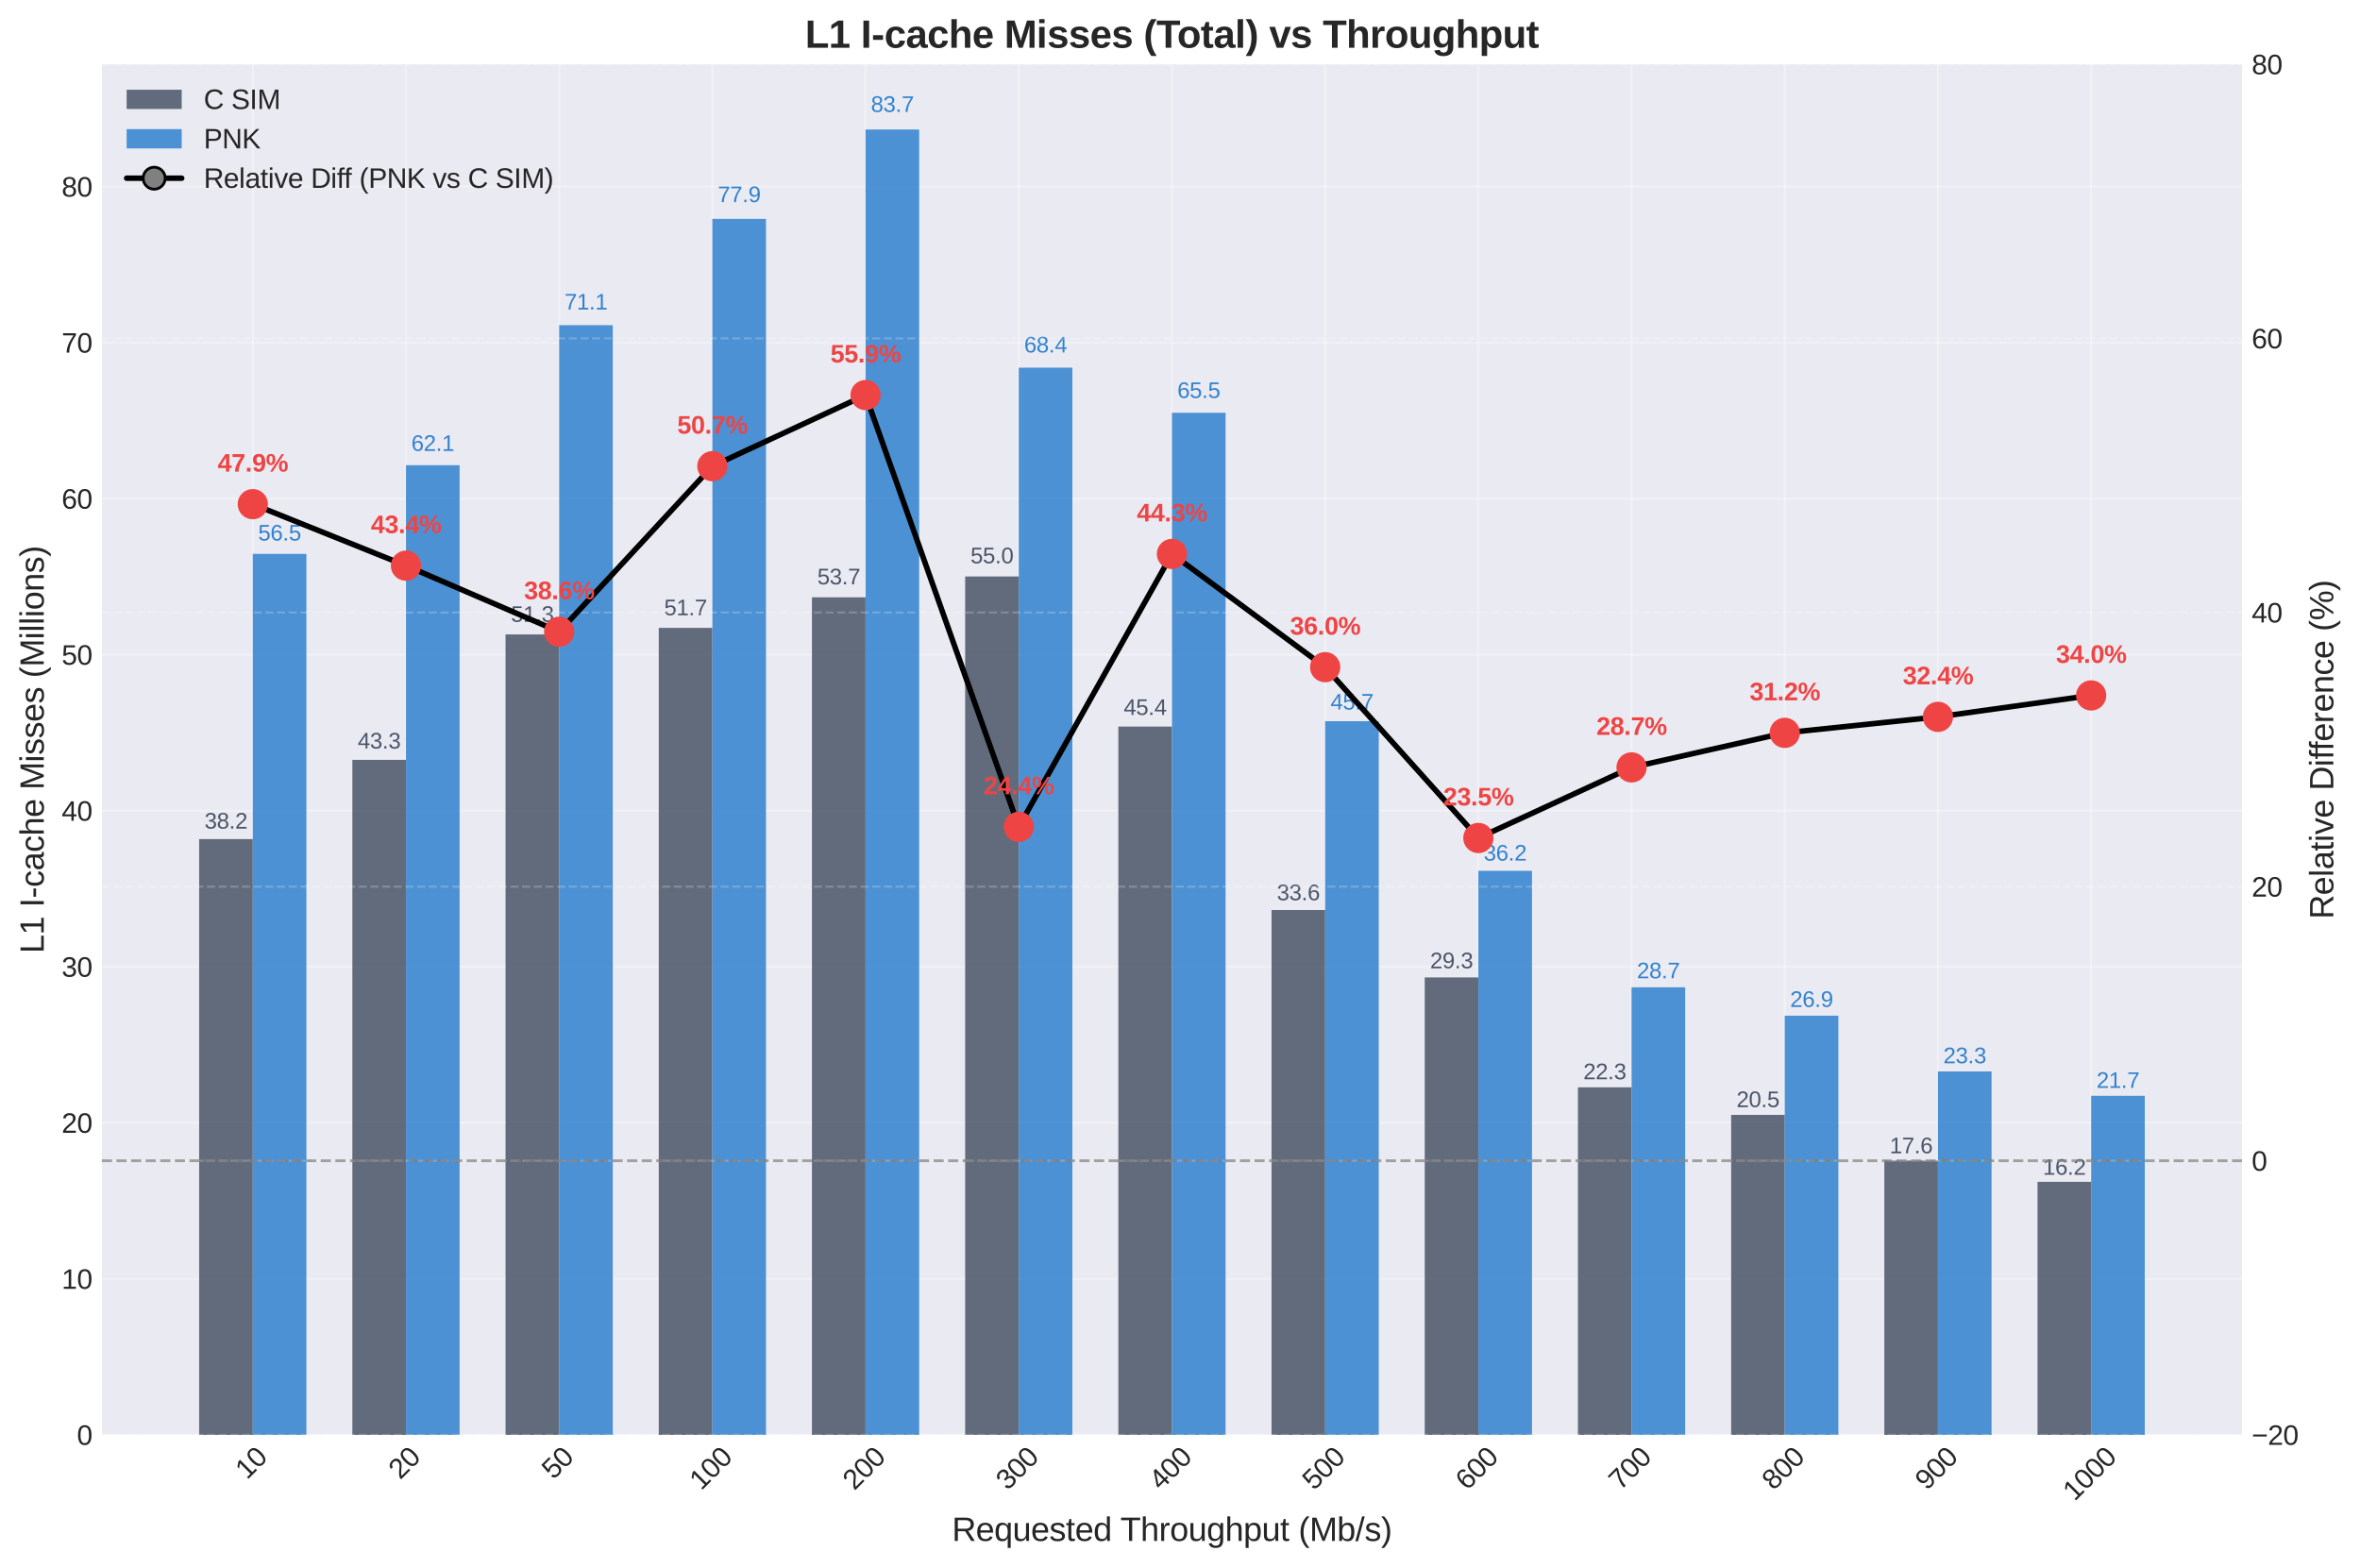 <?xml version="1.0" encoding="utf-8" standalone="no"?>
<!DOCTYPE svg PUBLIC "-//W3C//DTD SVG 1.1//EN"
  "http://www.w3.org/Graphics/SVG/1.1/DTD/svg11.dtd">
<svg xmlns:xlink="http://www.w3.org/1999/xlink" width="857.307pt" height="569.446pt" viewBox="0 0 857.307 569.446" xmlns="http://www.w3.org/2000/svg" version="1.1">
 <defs>
  <style type="text/css">*{stroke-linejoin: round; stroke-linecap: butt}</style>
 </defs>
 <g id="figure_1">
  <g id="patch_1">
   <path d="M 0 569.446 
L 857.307 569.446 
L 857.307 0 
L 0 0 
z
" style="fill: #ffffff"/>
  </g>
  <g id="axes_1">
   <g id="patch_2">
    <path d="M 37.008 521.239 
L 814.458 521.239 
L 814.458 23.346 
L 37.008 23.346 
z
" style="fill: #eaeaf2"/>
   </g>
   <g id="matplotlib.axis_1">
    <g id="xtick_1">
     <g id="line2d_1">
      <path d="M 91.825 521.239 
L 91.825 23.346 
" clip-path="url(#p787af690ad)" style="fill: none; stroke: #ffffff; stroke-opacity: 0.3; stroke-width: 0.8; stroke-linecap: round"/>
     </g>
     <g id="line2d_2"/>
     <g id="text_1">
      <!-- 10 -->
      <g style="fill: #262626" transform="translate(89.721 537.728) rotate(-45) scale(0.1 -0.1)">
       <defs>
        <path id="LiberationSans-31" d="M 488 0 
L 488 478 
L 1609 478 
L 1609 3866 
L 616 3156 
L 616 3688 
L 1656 4403 
L 2175 4403 
L 2175 478 
L 3247 478 
L 3247 0 
L 488 0 
z
" transform="scale(0.016)"/>
        <path id="LiberationSans-30" d="M 3309 2203 
Q 3309 1100 2920 518 
Q 2531 -63 1772 -63 
Q 1013 -63 631 515 
Q 250 1094 250 2203 
Q 250 3338 620 3903 
Q 991 4469 1791 4469 
Q 2569 4469 2939 3897 
Q 3309 3325 3309 2203 
z
M 2738 2203 
Q 2738 3156 2517 3584 
Q 2297 4013 1791 4013 
Q 1272 4013 1045 3591 
Q 819 3169 819 2203 
Q 819 1266 1048 831 
Q 1278 397 1778 397 
Q 2275 397 2506 840 
Q 2738 1284 2738 2203 
z
" transform="scale(0.016)"/>
       </defs>
       <use xlink:href="#LiberationSans-31"/>
       <use xlink:href="#LiberationSans-30" transform="translate(55.615 0)"/>
      </g>
     </g>
    </g>
    <g id="xtick_2">
     <g id="line2d_3">
      <path d="M 147.476 521.239 
L 147.476 23.346 
" clip-path="url(#p787af690ad)" style="fill: none; stroke: #ffffff; stroke-opacity: 0.3; stroke-width: 0.8; stroke-linecap: round"/>
     </g>
     <g id="line2d_4"/>
     <g id="text_2">
      <!-- 20 -->
      <g style="fill: #262626" transform="translate(145.373 537.728) rotate(-45) scale(0.1 -0.1)">
       <defs>
        <path id="LiberationSans-32" d="M 322 0 
L 322 397 
Q 481 763 711 1042 
Q 941 1322 1194 1548 
Q 1447 1775 1695 1969 
Q 1944 2163 2144 2356 
Q 2344 2550 2467 2762 
Q 2591 2975 2591 3244 
Q 2591 3606 2378 3806 
Q 2166 4006 1788 4006 
Q 1428 4006 1195 3811 
Q 963 3616 922 3263 
L 347 3316 
Q 409 3844 795 4156 
Q 1181 4469 1788 4469 
Q 2453 4469 2811 4155 
Q 3169 3841 3169 3263 
Q 3169 3006 3051 2753 
Q 2934 2500 2703 2247 
Q 2472 1994 1819 1463 
Q 1459 1169 1246 933 
Q 1034 697 941 478 
L 3238 478 
L 3238 0 
L 322 0 
z
" transform="scale(0.016)"/>
       </defs>
       <use xlink:href="#LiberationSans-32"/>
       <use xlink:href="#LiberationSans-30" transform="translate(55.615 0)"/>
      </g>
     </g>
    </g>
    <g id="xtick_3">
     <g id="line2d_5">
      <path d="M 203.128 521.239 
L 203.128 23.346 
" clip-path="url(#p787af690ad)" style="fill: none; stroke: #ffffff; stroke-opacity: 0.3; stroke-width: 0.8; stroke-linecap: round"/>
     </g>
     <g id="line2d_6"/>
     <g id="text_3">
      <!-- 50 -->
      <g style="fill: #262626" transform="translate(201.024 537.728) rotate(-45) scale(0.1 -0.1)">
       <defs>
        <path id="LiberationSans-35" d="M 3291 1434 
Q 3291 738 2877 337 
Q 2463 -63 1728 -63 
Q 1113 -63 734 206 
Q 356 475 256 984 
L 825 1050 
Q 1003 397 1741 397 
Q 2194 397 2450 670 
Q 2706 944 2706 1422 
Q 2706 1838 2448 2094 
Q 2191 2350 1753 2350 
Q 1525 2350 1328 2278 
Q 1131 2206 934 2034 
L 384 2034 
L 531 4403 
L 3034 4403 
L 3034 3925 
L 1044 3925 
L 959 2528 
Q 1325 2809 1869 2809 
Q 2519 2809 2905 2428 
Q 3291 2047 3291 1434 
z
" transform="scale(0.016)"/>
       </defs>
       <use xlink:href="#LiberationSans-35"/>
       <use xlink:href="#LiberationSans-30" transform="translate(55.615 0)"/>
      </g>
     </g>
    </g>
    <g id="xtick_4">
     <g id="line2d_7">
      <path d="M 258.779 521.239 
L 258.779 23.346 
" clip-path="url(#p787af690ad)" style="fill: none; stroke: #ffffff; stroke-opacity: 0.3; stroke-width: 0.8; stroke-linecap: round"/>
     </g>
     <g id="line2d_8"/>
     <g id="text_4">
      <!-- 100 -->
      <g style="fill: #262626" transform="translate(254.709 541.66) rotate(-45) scale(0.1 -0.1)">
       <use xlink:href="#LiberationSans-31"/>
       <use xlink:href="#LiberationSans-30" transform="translate(55.615 0)"/>
       <use xlink:href="#LiberationSans-30" transform="translate(111.23 0)"/>
      </g>
     </g>
    </g>
    <g id="xtick_5">
     <g id="line2d_9">
      <path d="M 314.43 521.239 
L 314.43 23.346 
" clip-path="url(#p787af690ad)" style="fill: none; stroke: #ffffff; stroke-opacity: 0.3; stroke-width: 0.8; stroke-linecap: round"/>
     </g>
     <g id="line2d_10"/>
     <g id="text_5">
      <!-- 200 -->
      <g style="fill: #262626" transform="translate(310.361 541.66) rotate(-45) scale(0.1 -0.1)">
       <use xlink:href="#LiberationSans-32"/>
       <use xlink:href="#LiberationSans-30" transform="translate(55.615 0)"/>
       <use xlink:href="#LiberationSans-30" transform="translate(111.23 0)"/>
      </g>
     </g>
    </g>
    <g id="xtick_6">
     <g id="line2d_11">
      <path d="M 370.082 521.239 
L 370.082 23.346 
" clip-path="url(#p787af690ad)" style="fill: none; stroke: #ffffff; stroke-opacity: 0.3; stroke-width: 0.8; stroke-linecap: round"/>
     </g>
     <g id="line2d_12"/>
     <g id="text_6">
      <!-- 300 -->
      <g style="fill: #262626" transform="translate(366.012 541.66) rotate(-45) scale(0.1 -0.1)">
       <defs>
        <path id="LiberationSans-33" d="M 3278 1216 
Q 3278 606 2890 271 
Q 2503 -63 1784 -63 
Q 1116 -63 717 239 
Q 319 541 244 1131 
L 825 1184 
Q 938 403 1784 403 
Q 2209 403 2451 612 
Q 2694 822 2694 1234 
Q 2694 1594 2417 1795 
Q 2141 1997 1619 1997 
L 1300 1997 
L 1300 2484 
L 1606 2484 
Q 2069 2484 2323 2686 
Q 2578 2888 2578 3244 
Q 2578 3597 2370 3801 
Q 2163 4006 1753 4006 
Q 1381 4006 1151 3815 
Q 922 3625 884 3278 
L 319 3322 
Q 381 3863 767 4166 
Q 1153 4469 1759 4469 
Q 2422 4469 2789 4161 
Q 3156 3853 3156 3303 
Q 3156 2881 2920 2617 
Q 2684 2353 2234 2259 
L 2234 2247 
Q 2728 2194 3003 1916 
Q 3278 1638 3278 1216 
z
" transform="scale(0.016)"/>
       </defs>
       <use xlink:href="#LiberationSans-33"/>
       <use xlink:href="#LiberationSans-30" transform="translate(55.615 0)"/>
       <use xlink:href="#LiberationSans-30" transform="translate(111.23 0)"/>
      </g>
     </g>
    </g>
    <g id="xtick_7">
     <g id="line2d_13">
      <path d="M 425.733 521.239 
L 425.733 23.346 
" clip-path="url(#p787af690ad)" style="fill: none; stroke: #ffffff; stroke-opacity: 0.3; stroke-width: 0.8; stroke-linecap: round"/>
     </g>
     <g id="line2d_14"/>
     <g id="text_7">
      <!-- 400 -->
      <g style="fill: #262626" transform="translate(421.663 541.66) rotate(-45) scale(0.1 -0.1)">
       <defs>
        <path id="LiberationSans-34" d="M 2753 997 
L 2753 0 
L 2222 0 
L 2222 997 
L 147 997 
L 147 1434 
L 2163 4403 
L 2753 4403 
L 2753 1441 
L 3372 1441 
L 3372 997 
L 2753 997 
z
M 2222 3769 
Q 2216 3750 2134 3603 
Q 2053 3456 2013 3397 
L 884 1734 
L 716 1503 
L 666 1441 
L 2222 1441 
L 2222 3769 
z
" transform="scale(0.016)"/>
       </defs>
       <use xlink:href="#LiberationSans-34"/>
       <use xlink:href="#LiberationSans-30" transform="translate(55.615 0)"/>
       <use xlink:href="#LiberationSans-30" transform="translate(111.23 0)"/>
      </g>
     </g>
    </g>
    <g id="xtick_8">
     <g id="line2d_15">
      <path d="M 481.385 521.239 
L 481.385 23.346 
" clip-path="url(#p787af690ad)" style="fill: none; stroke: #ffffff; stroke-opacity: 0.3; stroke-width: 0.8; stroke-linecap: round"/>
     </g>
     <g id="line2d_16"/>
     <g id="text_8">
      <!-- 500 -->
      <g style="fill: #262626" transform="translate(477.315 541.66) rotate(-45) scale(0.1 -0.1)">
       <use xlink:href="#LiberationSans-35"/>
       <use xlink:href="#LiberationSans-30" transform="translate(55.615 0)"/>
       <use xlink:href="#LiberationSans-30" transform="translate(111.23 0)"/>
      </g>
     </g>
    </g>
    <g id="xtick_9">
     <g id="line2d_17">
      <path d="M 537.036 521.239 
L 537.036 23.346 
" clip-path="url(#p787af690ad)" style="fill: none; stroke: #ffffff; stroke-opacity: 0.3; stroke-width: 0.8; stroke-linecap: round"/>
     </g>
     <g id="line2d_18"/>
     <g id="text_9">
      <!-- 600 -->
      <g style="fill: #262626" transform="translate(532.966 541.66) rotate(-45) scale(0.1 -0.1)">
       <defs>
        <path id="LiberationSans-36" d="M 3278 1441 
Q 3278 744 2900 340 
Q 2522 -63 1856 -63 
Q 1113 -63 719 490 
Q 325 1044 325 2100 
Q 325 3244 734 3856 
Q 1144 4469 1900 4469 
Q 2897 4469 3156 3572 
L 2619 3475 
Q 2453 4013 1894 4013 
Q 1413 4013 1148 3564 
Q 884 3116 884 2266 
Q 1038 2550 1316 2698 
Q 1594 2847 1953 2847 
Q 2563 2847 2920 2465 
Q 3278 2084 3278 1441 
z
M 2706 1416 
Q 2706 1894 2472 2153 
Q 2238 2413 1819 2413 
Q 1425 2413 1183 2183 
Q 941 1953 941 1550 
Q 941 1041 1192 716 
Q 1444 391 1838 391 
Q 2244 391 2475 664 
Q 2706 938 2706 1416 
z
" transform="scale(0.016)"/>
       </defs>
       <use xlink:href="#LiberationSans-36"/>
       <use xlink:href="#LiberationSans-30" transform="translate(55.615 0)"/>
       <use xlink:href="#LiberationSans-30" transform="translate(111.23 0)"/>
      </g>
     </g>
    </g>
    <g id="xtick_10">
     <g id="line2d_19">
      <path d="M 592.687 521.239 
L 592.687 23.346 
" clip-path="url(#p787af690ad)" style="fill: none; stroke: #ffffff; stroke-opacity: 0.3; stroke-width: 0.8; stroke-linecap: round"/>
     </g>
     <g id="line2d_20"/>
     <g id="text_10">
      <!-- 700 -->
      <g style="fill: #262626" transform="translate(588.618 541.66) rotate(-45) scale(0.1 -0.1)">
       <defs>
        <path id="LiberationSans-37" d="M 3238 3947 
Q 2563 2916 2284 2331 
Q 2006 1747 1867 1178 
Q 1728 609 1728 0 
L 1141 0 
Q 1141 844 1498 1776 
Q 1856 2709 2694 3925 
L 328 3925 
L 328 4403 
L 3238 4403 
L 3238 3947 
z
" transform="scale(0.016)"/>
       </defs>
       <use xlink:href="#LiberationSans-37"/>
       <use xlink:href="#LiberationSans-30" transform="translate(55.615 0)"/>
       <use xlink:href="#LiberationSans-30" transform="translate(111.23 0)"/>
      </g>
     </g>
    </g>
    <g id="xtick_11">
     <g id="line2d_21">
      <path d="M 648.339 521.239 
L 648.339 23.346 
" clip-path="url(#p787af690ad)" style="fill: none; stroke: #ffffff; stroke-opacity: 0.3; stroke-width: 0.8; stroke-linecap: round"/>
     </g>
     <g id="line2d_22"/>
     <g id="text_11">
      <!-- 800 -->
      <g style="fill: #262626" transform="translate(644.269 541.66) rotate(-45) scale(0.1 -0.1)">
       <defs>
        <path id="LiberationSans-38" d="M 3281 1228 
Q 3281 619 2893 278 
Q 2506 -63 1781 -63 
Q 1075 -63 676 271 
Q 278 606 278 1222 
Q 278 1653 525 1947 
Q 772 2241 1156 2303 
L 1156 2316 
Q 797 2400 589 2681 
Q 381 2963 381 3341 
Q 381 3844 757 4156 
Q 1134 4469 1769 4469 
Q 2419 4469 2795 4162 
Q 3172 3856 3172 3334 
Q 3172 2956 2962 2675 
Q 2753 2394 2391 2322 
L 2391 2309 
Q 2813 2241 3047 1952 
Q 3281 1663 3281 1228 
z
M 2588 3303 
Q 2588 4050 1769 4050 
Q 1372 4050 1164 3862 
Q 956 3675 956 3303 
Q 956 2925 1170 2726 
Q 1384 2528 1775 2528 
Q 2172 2528 2380 2711 
Q 2588 2894 2588 3303 
z
M 2697 1281 
Q 2697 1691 2453 1898 
Q 2209 2106 1769 2106 
Q 1341 2106 1100 1882 
Q 859 1659 859 1269 
Q 859 359 1788 359 
Q 2247 359 2472 579 
Q 2697 800 2697 1281 
z
" transform="scale(0.016)"/>
       </defs>
       <use xlink:href="#LiberationSans-38"/>
       <use xlink:href="#LiberationSans-30" transform="translate(55.615 0)"/>
       <use xlink:href="#LiberationSans-30" transform="translate(111.23 0)"/>
      </g>
     </g>
    </g>
    <g id="xtick_12">
     <g id="line2d_23">
      <path d="M 703.99 521.239 
L 703.99 23.346 
" clip-path="url(#p787af690ad)" style="fill: none; stroke: #ffffff; stroke-opacity: 0.3; stroke-width: 0.8; stroke-linecap: round"/>
     </g>
     <g id="line2d_24"/>
     <g id="text_12">
      <!-- 900 -->
      <g style="fill: #262626" transform="translate(699.92 541.66) rotate(-45) scale(0.1 -0.1)">
       <defs>
        <path id="LiberationSans-39" d="M 3256 2291 
Q 3256 1156 2842 546 
Q 2428 -63 1663 -63 
Q 1147 -63 836 154 
Q 525 372 391 856 
L 928 941 
Q 1097 391 1672 391 
Q 2156 391 2422 841 
Q 2688 1291 2700 2125 
Q 2575 1844 2272 1673 
Q 1969 1503 1606 1503 
Q 1013 1503 656 1909 
Q 300 2316 300 2988 
Q 300 3678 687 4073 
Q 1075 4469 1766 4469 
Q 2500 4469 2878 3925 
Q 3256 3381 3256 2291 
z
M 2644 2834 
Q 2644 3366 2400 3689 
Q 2156 4013 1747 4013 
Q 1341 4013 1106 3736 
Q 872 3459 872 2988 
Q 872 2506 1106 2226 
Q 1341 1947 1741 1947 
Q 1984 1947 2193 2058 
Q 2403 2169 2523 2372 
Q 2644 2575 2644 2834 
z
" transform="scale(0.016)"/>
       </defs>
       <use xlink:href="#LiberationSans-39"/>
       <use xlink:href="#LiberationSans-30" transform="translate(55.615 0)"/>
       <use xlink:href="#LiberationSans-30" transform="translate(111.23 0)"/>
      </g>
     </g>
    </g>
    <g id="xtick_13">
     <g id="line2d_25">
      <path d="M 759.641 521.239 
L 759.641 23.346 
" clip-path="url(#p787af690ad)" style="fill: none; stroke: #ffffff; stroke-opacity: 0.3; stroke-width: 0.8; stroke-linecap: round"/>
     </g>
     <g id="line2d_26"/>
     <g id="text_13">
      <!-- 1000 -->
      <g style="fill: #262626" transform="translate(753.606 545.592) rotate(-45) scale(0.1 -0.1)">
       <use xlink:href="#LiberationSans-31"/>
       <use xlink:href="#LiberationSans-30" transform="translate(55.615 0)"/>
       <use xlink:href="#LiberationSans-30" transform="translate(111.23 0)"/>
       <use xlink:href="#LiberationSans-30" transform="translate(166.846 0)"/>
      </g>
     </g>
    </g>
    <g id="text_14">
     <!-- Requested Throughput (Mb/s) -->
     <g style="fill: #262626" transform="translate(345.803 559.756) scale(0.12 -0.12)">
      <defs>
       <path id="LiberationSans-52" d="M 3638 0 
L 2494 1828 
L 1122 1828 
L 1122 0 
L 525 0 
L 525 4403 
L 2597 4403 
Q 3341 4403 3745 4070 
Q 4150 3738 4150 3144 
Q 4150 2653 3864 2318 
Q 3578 1984 3075 1897 
L 4325 0 
L 3638 0 
z
M 3550 3138 
Q 3550 3522 3289 3723 
Q 3028 3925 2538 3925 
L 1122 3925 
L 1122 2300 
L 2563 2300 
Q 3034 2300 3292 2520 
Q 3550 2741 3550 3138 
z
" transform="scale(0.016)"/>
       <path id="LiberationSans-65" d="M 863 1572 
Q 863 991 1103 675 
Q 1344 359 1806 359 
Q 2172 359 2392 506 
Q 2613 653 2691 878 
L 3184 738 
Q 2881 -63 1806 -63 
Q 1056 -63 664 384 
Q 272 831 272 1713 
Q 272 2550 664 2997 
Q 1056 3444 1784 3444 
Q 3275 3444 3275 1647 
L 3275 1572 
L 863 1572 
z
M 2694 2003 
Q 2647 2538 2422 2783 
Q 2197 3028 1775 3028 
Q 1366 3028 1127 2754 
Q 888 2481 869 2003 
L 2694 2003 
z
" transform="scale(0.016)"/>
       <path id="LiberationSans-71" d="M 1513 -63 
Q 869 -63 569 371 
Q 269 806 269 1675 
Q 269 3444 1513 3444 
Q 1897 3444 2147 3308 
Q 2397 3172 2566 2856 
L 2572 2856 
Q 2572 2950 2584 3179 
Q 2597 3409 2609 3425 
L 3150 3425 
Q 3128 3241 3128 2503 
L 3128 -1328 
L 2566 -1328 
L 2566 44 
L 2578 556 
L 2572 556 
Q 2403 222 2156 79 
Q 1909 -63 1513 -63 
z
M 2566 1731 
Q 2566 2391 2350 2709 
Q 2134 3028 1663 3028 
Q 1234 3028 1046 2709 
Q 859 2391 859 1694 
Q 859 984 1048 678 
Q 1238 372 1656 372 
Q 2134 372 2350 712 
Q 2566 1053 2566 1731 
z
" transform="scale(0.016)"/>
       <path id="LiberationSans-75" d="M 981 3381 
L 981 1238 
Q 981 903 1047 718 
Q 1113 534 1256 453 
Q 1400 372 1678 372 
Q 2084 372 2318 650 
Q 2553 928 2553 1422 
L 2553 3381 
L 3116 3381 
L 3116 722 
Q 3116 131 3134 0 
L 2603 0 
Q 2600 16 2597 84 
Q 2594 153 2589 242 
Q 2584 331 2578 578 
L 2569 578 
Q 2375 228 2120 82 
Q 1866 -63 1488 -63 
Q 931 -63 673 214 
Q 416 491 416 1128 
L 416 3381 
L 981 3381 
z
" transform="scale(0.016)"/>
       <path id="LiberationSans-73" d="M 2969 934 
Q 2969 456 2608 196 
Q 2247 -63 1597 -63 
Q 966 -63 623 145 
Q 281 353 178 794 
L 675 891 
Q 747 619 972 492 
Q 1197 366 1597 366 
Q 2025 366 2223 497 
Q 2422 628 2422 891 
Q 2422 1091 2284 1216 
Q 2147 1341 1841 1422 
L 1438 1528 
Q 953 1653 748 1773 
Q 544 1894 428 2066 
Q 313 2238 313 2488 
Q 313 2950 642 3192 
Q 972 3434 1603 3434 
Q 2163 3434 2492 3237 
Q 2822 3041 2909 2606 
L 2403 2544 
Q 2356 2769 2151 2889 
Q 1947 3009 1603 3009 
Q 1222 3009 1040 2893 
Q 859 2778 859 2544 
Q 859 2400 934 2306 
Q 1009 2213 1156 2147 
Q 1303 2081 1775 1966 
Q 2222 1853 2419 1758 
Q 2616 1663 2730 1547 
Q 2844 1431 2906 1279 
Q 2969 1128 2969 934 
z
" transform="scale(0.016)"/>
       <path id="LiberationSans-74" d="M 1731 25 
Q 1453 -50 1163 -50 
Q 488 -50 488 716 
L 488 2972 
L 97 2972 
L 97 3381 
L 509 3381 
L 675 4138 
L 1050 4138 
L 1050 3381 
L 1675 3381 
L 1675 2972 
L 1050 2972 
L 1050 838 
Q 1050 594 1129 495 
Q 1209 397 1406 397 
Q 1519 397 1731 441 
L 1731 25 
z
" transform="scale(0.016)"/>
       <path id="LiberationSans-64" d="M 2566 544 
Q 2409 219 2151 78 
Q 1894 -63 1513 -63 
Q 872 -63 570 368 
Q 269 800 269 1675 
Q 269 3444 1513 3444 
Q 1897 3444 2153 3303 
Q 2409 3163 2566 2856 
L 2572 2856 
L 2566 3234 
L 2566 4638 
L 3128 4638 
L 3128 697 
Q 3128 169 3147 0 
L 2609 0 
Q 2600 50 2589 231 
Q 2578 413 2578 544 
L 2566 544 
z
M 859 1694 
Q 859 984 1046 678 
Q 1234 372 1656 372 
Q 2134 372 2350 703 
Q 2566 1034 2566 1731 
Q 2566 2403 2350 2715 
Q 2134 3028 1663 3028 
Q 1238 3028 1048 2714 
Q 859 2400 859 1694 
z
" transform="scale(0.016)"/>
       <path id="LiberationSans-20" transform="scale(0.016)"/>
       <path id="LiberationSans-54" d="M 2250 3916 
L 2250 0 
L 1656 0 
L 1656 3916 
L 144 3916 
L 144 4403 
L 3763 4403 
L 3763 3916 
L 2250 3916 
z
" transform="scale(0.016)"/>
       <path id="LiberationSans-68" d="M 991 2803 
Q 1172 3134 1426 3289 
Q 1681 3444 2072 3444 
Q 2622 3444 2883 3170 
Q 3144 2897 3144 2253 
L 3144 0 
L 2578 0 
L 2578 2144 
Q 2578 2500 2512 2673 
Q 2447 2847 2297 2928 
Q 2147 3009 1881 3009 
Q 1484 3009 1245 2734 
Q 1006 2459 1006 1994 
L 1006 0 
L 444 0 
L 444 4638 
L 1006 4638 
L 1006 3431 
Q 1006 3241 995 3037 
Q 984 2834 981 2803 
L 991 2803 
z
" transform="scale(0.016)"/>
       <path id="LiberationSans-72" d="M 444 0 
L 444 2594 
Q 444 2950 425 3381 
L 956 3381 
Q 981 2806 981 2691 
L 994 2691 
Q 1128 3125 1303 3284 
Q 1478 3444 1797 3444 
Q 1909 3444 2025 3413 
L 2025 2897 
Q 1913 2928 1725 2928 
Q 1375 2928 1190 2626 
Q 1006 2325 1006 1763 
L 1006 0 
L 444 0 
z
" transform="scale(0.016)"/>
       <path id="LiberationSans-6f" d="M 3291 1694 
Q 3291 806 2900 371 
Q 2509 -63 1766 -63 
Q 1025 -63 647 389 
Q 269 841 269 1694 
Q 269 3444 1784 3444 
Q 2559 3444 2925 3017 
Q 3291 2591 3291 1694 
z
M 2700 1694 
Q 2700 2394 2492 2711 
Q 2284 3028 1794 3028 
Q 1300 3028 1079 2704 
Q 859 2381 859 1694 
Q 859 1025 1076 689 
Q 1294 353 1759 353 
Q 2266 353 2483 678 
Q 2700 1003 2700 1694 
z
" transform="scale(0.016)"/>
       <path id="LiberationSans-67" d="M 1713 -1328 
Q 1159 -1328 831 -1111 
Q 503 -894 409 -494 
L 975 -413 
Q 1031 -647 1223 -773 
Q 1416 -900 1728 -900 
Q 2569 -900 2569 84 
L 2569 628 
L 2563 628 
Q 2403 303 2125 139 
Q 1847 -25 1475 -25 
Q 853 -25 561 387 
Q 269 800 269 1684 
Q 269 2581 583 3007 
Q 897 3434 1538 3434 
Q 1897 3434 2161 3270 
Q 2425 3106 2569 2803 
L 2575 2803 
Q 2575 2897 2587 3128 
Q 2600 3359 2613 3381 
L 3147 3381 
Q 3128 3213 3128 2681 
L 3128 97 
Q 3128 -1328 1713 -1328 
z
M 2569 1691 
Q 2569 2103 2456 2401 
Q 2344 2700 2139 2858 
Q 1934 3016 1675 3016 
Q 1244 3016 1047 2703 
Q 850 2391 850 1691 
Q 850 997 1034 694 
Q 1219 391 1666 391 
Q 1931 391 2137 547 
Q 2344 703 2456 995 
Q 2569 1288 2569 1691 
z
" transform="scale(0.016)"/>
       <path id="LiberationSans-70" d="M 3291 1706 
Q 3291 -63 2047 -63 
Q 1266 -63 997 525 
L 981 525 
Q 994 500 994 -6 
L 994 -1328 
L 431 -1328 
L 431 2691 
Q 431 3213 413 3381 
L 956 3381 
Q 959 3369 965 3292 
Q 972 3216 980 3056 
Q 988 2897 988 2838 
L 1000 2838 
Q 1150 3150 1397 3295 
Q 1644 3441 2047 3441 
Q 2672 3441 2981 3022 
Q 3291 2603 3291 1706 
z
M 2700 1694 
Q 2700 2400 2509 2703 
Q 2319 3006 1903 3006 
Q 1569 3006 1380 2865 
Q 1191 2725 1092 2426 
Q 994 2128 994 1650 
Q 994 984 1206 668 
Q 1419 353 1897 353 
Q 2316 353 2508 661 
Q 2700 969 2700 1694 
z
" transform="scale(0.016)"/>
       <path id="LiberationSans-28" d="M 397 1663 
Q 397 2566 680 3284 
Q 963 4003 1550 4638 
L 2094 4638 
Q 1509 3988 1236 3256 
Q 963 2525 963 1656 
Q 963 791 1233 62 
Q 1503 -666 2094 -1325 
L 1550 -1325 
Q 959 -688 678 32 
Q 397 753 397 1650 
L 397 1663 
z
" transform="scale(0.016)"/>
       <path id="LiberationSans-4d" d="M 4269 0 
L 4269 2938 
Q 4269 3425 4297 3875 
Q 4144 3316 4022 3000 
L 2884 0 
L 2466 0 
L 1313 3000 
L 1138 3531 
L 1034 3875 
L 1044 3528 
L 1056 2938 
L 1056 0 
L 525 0 
L 525 4403 
L 1309 4403 
L 2481 1350 
Q 2544 1166 2601 955 
Q 2659 744 2678 650 
Q 2703 775 2783 1029 
Q 2863 1284 2891 1350 
L 4041 4403 
L 4806 4403 
L 4806 0 
L 4269 0 
z
" transform="scale(0.016)"/>
       <path id="LiberationSans-62" d="M 3291 1706 
Q 3291 -63 2047 -63 
Q 1663 -63 1408 76 
Q 1153 216 994 525 
L 988 525 
Q 988 428 975 229 
Q 963 31 956 0 
L 413 0 
Q 431 169 431 697 
L 431 4638 
L 994 4638 
L 994 3316 
Q 994 3113 981 2838 
L 994 2838 
Q 1150 3163 1408 3303 
Q 1666 3444 2047 3444 
Q 2688 3444 2989 3012 
Q 3291 2581 3291 1706 
z
M 2700 1688 
Q 2700 2397 2512 2703 
Q 2325 3009 1903 3009 
Q 1428 3009 1211 2684 
Q 994 2359 994 1653 
Q 994 988 1206 670 
Q 1419 353 1897 353 
Q 2322 353 2511 667 
Q 2700 981 2700 1688 
z
" transform="scale(0.016)"/>
       <path id="LiberationSans-2f" d="M 0 -63 
L 1284 4638 
L 1778 4638 
L 506 -63 
L 0 -63 
z
" transform="scale(0.016)"/>
       <path id="LiberationSans-29" d="M 1734 1650 
Q 1734 747 1451 28 
Q 1169 -691 581 -1325 
L 38 -1325 
Q 625 -669 897 57 
Q 1169 784 1169 1656 
Q 1169 2528 895 3256 
Q 622 3984 38 4638 
L 581 4638 
Q 1172 4000 1453 3279 
Q 1734 2559 1734 1663 
L 1734 1650 
z
" transform="scale(0.016)"/>
      </defs>
      <use xlink:href="#LiberationSans-52"/>
      <use xlink:href="#LiberationSans-65" transform="translate(72.217 0)"/>
      <use xlink:href="#LiberationSans-71" transform="translate(127.832 0)"/>
      <use xlink:href="#LiberationSans-75" transform="translate(183.447 0)"/>
      <use xlink:href="#LiberationSans-65" transform="translate(239.062 0)"/>
      <use xlink:href="#LiberationSans-73" transform="translate(294.678 0)"/>
      <use xlink:href="#LiberationSans-74" transform="translate(344.678 0)"/>
      <use xlink:href="#LiberationSans-65" transform="translate(372.461 0)"/>
      <use xlink:href="#LiberationSans-64" transform="translate(428.076 0)"/>
      <use xlink:href="#LiberationSans-20" transform="translate(483.691 0)"/>
      <use xlink:href="#LiberationSans-54" transform="translate(509.725 0)"/>
      <use xlink:href="#LiberationSans-68" transform="translate(570.809 0)"/>
      <use xlink:href="#LiberationSans-72" transform="translate(626.424 0)"/>
      <use xlink:href="#LiberationSans-6f" transform="translate(659.725 0)"/>
      <use xlink:href="#LiberationSans-75" transform="translate(715.34 0)"/>
      <use xlink:href="#LiberationSans-67" transform="translate(770.955 0)"/>
      <use xlink:href="#LiberationSans-68" transform="translate(826.57 0)"/>
      <use xlink:href="#LiberationSans-70" transform="translate(882.186 0)"/>
      <use xlink:href="#LiberationSans-75" transform="translate(937.801 0)"/>
      <use xlink:href="#LiberationSans-74" transform="translate(993.416 0)"/>
      <use xlink:href="#LiberationSans-20" transform="translate(1021.199 0)"/>
      <use xlink:href="#LiberationSans-28" transform="translate(1048.982 0)"/>
      <use xlink:href="#LiberationSans-4d" transform="translate(1082.283 0)"/>
      <use xlink:href="#LiberationSans-62" transform="translate(1165.584 0)"/>
      <use xlink:href="#LiberationSans-2f" transform="translate(1221.199 0)"/>
      <use xlink:href="#LiberationSans-73" transform="translate(1248.982 0)"/>
      <use xlink:href="#LiberationSans-29" transform="translate(1298.982 0)"/>
     </g>
    </g>
   </g>
   <g id="matplotlib.axis_2">
    <g id="ytick_1">
     <g id="line2d_27">
      <path d="M 37.008 521.239 
L 814.458 521.239 
" clip-path="url(#p787af690ad)" style="fill: none; stroke: #ffffff; stroke-opacity: 0.3; stroke-width: 0.8; stroke-linecap: round"/>
     </g>
     <g id="line2d_28"/>
     <g id="text_15">
      <!-- 0 -->
      <g style="fill: #262626" transform="translate(27.947 524.862) scale(0.1 -0.1)">
       <use xlink:href="#LiberationSans-30"/>
      </g>
     </g>
    </g>
    <g id="ytick_2">
     <g id="line2d_29">
      <path d="M 37.008 464.559 
L 814.458 464.559 
" clip-path="url(#p787af690ad)" style="fill: none; stroke: #ffffff; stroke-opacity: 0.3; stroke-width: 0.8; stroke-linecap: round"/>
     </g>
     <g id="line2d_30"/>
     <g id="text_16">
      <!-- 10 -->
      <g style="fill: #262626" transform="translate(22.386 468.182) scale(0.1 -0.1)">
       <use xlink:href="#LiberationSans-31"/>
       <use xlink:href="#LiberationSans-30" transform="translate(55.615 0)"/>
      </g>
     </g>
    </g>
    <g id="ytick_3">
     <g id="line2d_31">
      <path d="M 37.008 407.879 
L 814.458 407.879 
" clip-path="url(#p787af690ad)" style="fill: none; stroke: #ffffff; stroke-opacity: 0.3; stroke-width: 0.8; stroke-linecap: round"/>
     </g>
     <g id="line2d_32"/>
     <g id="text_17">
      <!-- 20 -->
      <g style="fill: #262626" transform="translate(22.386 411.502) scale(0.1 -0.1)">
       <use xlink:href="#LiberationSans-32"/>
       <use xlink:href="#LiberationSans-30" transform="translate(55.615 0)"/>
      </g>
     </g>
    </g>
    <g id="ytick_4">
     <g id="line2d_33">
      <path d="M 37.008 351.199 
L 814.458 351.199 
" clip-path="url(#p787af690ad)" style="fill: none; stroke: #ffffff; stroke-opacity: 0.3; stroke-width: 0.8; stroke-linecap: round"/>
     </g>
     <g id="line2d_34"/>
     <g id="text_18">
      <!-- 30 -->
      <g style="fill: #262626" transform="translate(22.386 354.822) scale(0.1 -0.1)">
       <use xlink:href="#LiberationSans-33"/>
       <use xlink:href="#LiberationSans-30" transform="translate(55.615 0)"/>
      </g>
     </g>
    </g>
    <g id="ytick_5">
     <g id="line2d_35">
      <path d="M 37.008 294.518 
L 814.458 294.518 
" clip-path="url(#p787af690ad)" style="fill: none; stroke: #ffffff; stroke-opacity: 0.3; stroke-width: 0.8; stroke-linecap: round"/>
     </g>
     <g id="line2d_36"/>
     <g id="text_19">
      <!-- 40 -->
      <g style="fill: #262626" transform="translate(22.386 298.142) scale(0.1 -0.1)">
       <use xlink:href="#LiberationSans-34"/>
       <use xlink:href="#LiberationSans-30" transform="translate(55.615 0)"/>
      </g>
     </g>
    </g>
    <g id="ytick_6">
     <g id="line2d_37">
      <path d="M 37.008 237.838 
L 814.458 237.838 
" clip-path="url(#p787af690ad)" style="fill: none; stroke: #ffffff; stroke-opacity: 0.3; stroke-width: 0.8; stroke-linecap: round"/>
     </g>
     <g id="line2d_38"/>
     <g id="text_20">
      <!-- 50 -->
      <g style="fill: #262626" transform="translate(22.386 241.462) scale(0.1 -0.1)">
       <use xlink:href="#LiberationSans-35"/>
       <use xlink:href="#LiberationSans-30" transform="translate(55.615 0)"/>
      </g>
     </g>
    </g>
    <g id="ytick_7">
     <g id="line2d_39">
      <path d="M 37.008 181.158 
L 814.458 181.158 
" clip-path="url(#p787af690ad)" style="fill: none; stroke: #ffffff; stroke-opacity: 0.3; stroke-width: 0.8; stroke-linecap: round"/>
     </g>
     <g id="line2d_40"/>
     <g id="text_21">
      <!-- 60 -->
      <g style="fill: #262626" transform="translate(22.386 184.781) scale(0.1 -0.1)">
       <use xlink:href="#LiberationSans-36"/>
       <use xlink:href="#LiberationSans-30" transform="translate(55.615 0)"/>
      </g>
     </g>
    </g>
    <g id="ytick_8">
     <g id="line2d_41">
      <path d="M 37.008 124.478 
L 814.458 124.478 
" clip-path="url(#p787af690ad)" style="fill: none; stroke: #ffffff; stroke-opacity: 0.3; stroke-width: 0.8; stroke-linecap: round"/>
     </g>
     <g id="line2d_42"/>
     <g id="text_22">
      <!-- 70 -->
      <g style="fill: #262626" transform="translate(22.386 128.101) scale(0.1 -0.1)">
       <use xlink:href="#LiberationSans-37"/>
       <use xlink:href="#LiberationSans-30" transform="translate(55.615 0)"/>
      </g>
     </g>
    </g>
    <g id="ytick_9">
     <g id="line2d_43">
      <path d="M 37.008 67.798 
L 814.458 67.798 
" clip-path="url(#p787af690ad)" style="fill: none; stroke: #ffffff; stroke-opacity: 0.3; stroke-width: 0.8; stroke-linecap: round"/>
     </g>
     <g id="line2d_44"/>
     <g id="text_23">
      <!-- 80 -->
      <g style="fill: #262626" transform="translate(22.386 71.421) scale(0.1 -0.1)">
       <use xlink:href="#LiberationSans-38"/>
       <use xlink:href="#LiberationSans-30" transform="translate(55.615 0)"/>
      </g>
     </g>
    </g>
    <g id="text_24">
     <!-- L1 I-cache Misses (Millions) -->
     <g style="fill: #262626" transform="translate(15.896 346.307) rotate(-90) scale(0.12 -0.12)">
      <defs>
       <path id="LiberationSans-4c" d="M 525 0 
L 525 4403 
L 1122 4403 
L 1122 488 
L 3347 488 
L 3347 0 
L 525 0 
z
" transform="scale(0.016)"/>
       <path id="LiberationSans-49" d="M 591 0 
L 591 4403 
L 1188 4403 
L 1188 0 
L 591 0 
z
" transform="scale(0.016)"/>
       <path id="LiberationSans-2d" d="M 284 1450 
L 284 1950 
L 1847 1950 
L 1847 1450 
L 284 1450 
z
" transform="scale(0.016)"/>
       <path id="LiberationSans-63" d="M 859 1706 
Q 859 1031 1071 706 
Q 1284 381 1713 381 
Q 2013 381 2214 543 
Q 2416 706 2463 1044 
L 3031 1006 
Q 2966 519 2616 228 
Q 2266 -63 1728 -63 
Q 1019 -63 645 385 
Q 272 834 272 1694 
Q 272 2547 647 2995 
Q 1022 3444 1722 3444 
Q 2241 3444 2583 3175 
Q 2925 2906 3013 2434 
L 2434 2391 
Q 2391 2672 2212 2837 
Q 2034 3003 1706 3003 
Q 1259 3003 1059 2706 
Q 859 2409 859 1706 
z
" transform="scale(0.016)"/>
       <path id="LiberationSans-61" d="M 1294 -63 
Q 784 -63 528 206 
Q 272 475 272 944 
Q 272 1469 617 1750 
Q 963 2031 1731 2050 
L 2491 2063 
L 2491 2247 
Q 2491 2659 2316 2837 
Q 2141 3016 1766 3016 
Q 1388 3016 1216 2887 
Q 1044 2759 1009 2478 
L 422 2531 
Q 566 3444 1778 3444 
Q 2416 3444 2737 3151 
Q 3059 2859 3059 2306 
L 3059 850 
Q 3059 600 3125 473 
Q 3191 347 3375 347 
Q 3456 347 3559 369 
L 3559 19 
Q 3347 -31 3125 -31 
Q 2813 -31 2670 133 
Q 2528 297 2509 647 
L 2491 647 
Q 2275 259 1989 98 
Q 1703 -63 1294 -63 
z
M 1422 359 
Q 1731 359 1972 500 
Q 2213 641 2352 886 
Q 2491 1131 2491 1391 
L 2491 1669 
L 1875 1656 
Q 1478 1650 1273 1575 
Q 1069 1500 959 1344 
Q 850 1188 850 934 
Q 850 659 998 509 
Q 1147 359 1422 359 
z
" transform="scale(0.016)"/>
       <path id="LiberationSans-69" d="M 428 4100 
L 428 4638 
L 991 4638 
L 991 4100 
L 428 4100 
z
M 428 0 
L 428 3381 
L 991 3381 
L 991 0 
L 428 0 
z
" transform="scale(0.016)"/>
       <path id="LiberationSans-6c" d="M 431 0 
L 431 4638 
L 994 4638 
L 994 0 
L 431 0 
z
" transform="scale(0.016)"/>
       <path id="LiberationSans-6e" d="M 2578 0 
L 2578 2144 
Q 2578 2478 2512 2662 
Q 2447 2847 2303 2928 
Q 2159 3009 1881 3009 
Q 1475 3009 1240 2731 
Q 1006 2453 1006 1959 
L 1006 0 
L 444 0 
L 444 2659 
Q 444 3250 425 3381 
L 956 3381 
Q 959 3366 962 3297 
Q 966 3228 970 3139 
Q 975 3050 981 2803 
L 991 2803 
Q 1184 3153 1439 3298 
Q 1694 3444 2072 3444 
Q 2628 3444 2886 3167 
Q 3144 2891 3144 2253 
L 3144 0 
L 2578 0 
z
" transform="scale(0.016)"/>
      </defs>
      <use xlink:href="#LiberationSans-4c"/>
      <use xlink:href="#LiberationSans-31" transform="translate(55.615 0)"/>
      <use xlink:href="#LiberationSans-20" transform="translate(111.23 0)"/>
      <use xlink:href="#LiberationSans-49" transform="translate(139.014 0)"/>
      <use xlink:href="#LiberationSans-2d" transform="translate(166.797 0)"/>
      <use xlink:href="#LiberationSans-63" transform="translate(200.098 0)"/>
      <use xlink:href="#LiberationSans-61" transform="translate(250.098 0)"/>
      <use xlink:href="#LiberationSans-63" transform="translate(305.713 0)"/>
      <use xlink:href="#LiberationSans-68" transform="translate(355.713 0)"/>
      <use xlink:href="#LiberationSans-65" transform="translate(411.328 0)"/>
      <use xlink:href="#LiberationSans-20" transform="translate(466.943 0)"/>
      <use xlink:href="#LiberationSans-4d" transform="translate(494.727 0)"/>
      <use xlink:href="#LiberationSans-69" transform="translate(578.027 0)"/>
      <use xlink:href="#LiberationSans-73" transform="translate(600.244 0)"/>
      <use xlink:href="#LiberationSans-73" transform="translate(650.244 0)"/>
      <use xlink:href="#LiberationSans-65" transform="translate(700.244 0)"/>
      <use xlink:href="#LiberationSans-73" transform="translate(755.859 0)"/>
      <use xlink:href="#LiberationSans-20" transform="translate(805.859 0)"/>
      <use xlink:href="#LiberationSans-28" transform="translate(833.643 0)"/>
      <use xlink:href="#LiberationSans-4d" transform="translate(866.943 0)"/>
      <use xlink:href="#LiberationSans-69" transform="translate(950.244 0)"/>
      <use xlink:href="#LiberationSans-6c" transform="translate(972.461 0)"/>
      <use xlink:href="#LiberationSans-6c" transform="translate(994.678 0)"/>
      <use xlink:href="#LiberationSans-69" transform="translate(1016.895 0)"/>
      <use xlink:href="#LiberationSans-6f" transform="translate(1039.111 0)"/>
      <use xlink:href="#LiberationSans-6e" transform="translate(1094.727 0)"/>
      <use xlink:href="#LiberationSans-73" transform="translate(1150.342 0)"/>
      <use xlink:href="#LiberationSans-29" transform="translate(1200.342 0)"/>
     </g>
    </g>
   </g>
   <g id="patch_3">
    <path d="M 72.347 521.239 
L 91.825 521.239 
L 91.825 304.819 
L 72.347 304.819 
z
" clip-path="url(#p787af690ad)" style="fill: #4a5568; opacity: 0.85"/>
   </g>
   <g id="patch_4">
    <path d="M 127.998 521.239 
L 147.476 521.239 
L 147.476 276.027 
L 127.998 276.027 
z
" clip-path="url(#p787af690ad)" style="fill: #4a5568; opacity: 0.85"/>
   </g>
   <g id="patch_5">
    <path d="M 183.65 521.239 
L 203.128 521.239 
L 203.128 230.466 
L 183.65 230.466 
z
" clip-path="url(#p787af690ad)" style="fill: #4a5568; opacity: 0.85"/>
   </g>
   <g id="patch_6">
    <path d="M 239.301 521.239 
L 258.779 521.239 
L 258.779 228.078 
L 239.301 228.078 
z
" clip-path="url(#p787af690ad)" style="fill: #4a5568; opacity: 0.85"/>
   </g>
   <g id="patch_7">
    <path d="M 294.952 521.239 
L 314.43 521.239 
L 314.43 216.972 
L 294.952 216.972 
z
" clip-path="url(#p787af690ad)" style="fill: #4a5568; opacity: 0.85"/>
   </g>
   <g id="patch_8">
    <path d="M 350.604 521.239 
L 370.082 521.239 
L 370.082 209.405 
L 350.604 209.405 
z
" clip-path="url(#p787af690ad)" style="fill: #4a5568; opacity: 0.85"/>
   </g>
   <g id="patch_9">
    <path d="M 406.255 521.239 
L 425.733 521.239 
L 425.733 263.935 
L 406.255 263.935 
z
" clip-path="url(#p787af690ad)" style="fill: #4a5568; opacity: 0.85"/>
   </g>
   <g id="patch_10">
    <path d="M 461.907 521.239 
L 481.385 521.239 
L 481.385 330.585 
L 461.907 330.585 
z
" clip-path="url(#p787af690ad)" style="fill: #4a5568; opacity: 0.85"/>
   </g>
   <g id="patch_11">
    <path d="M 517.558 521.239 
L 537.036 521.239 
L 537.036 355.061 
L 517.558 355.061 
z
" clip-path="url(#p787af690ad)" style="fill: #4a5568; opacity: 0.85"/>
   </g>
   <g id="patch_12">
    <path d="M 573.209 521.239 
L 592.687 521.239 
L 592.687 394.972 
L 573.209 394.972 
z
" clip-path="url(#p787af690ad)" style="fill: #4a5568; opacity: 0.85"/>
   </g>
   <g id="patch_13">
    <path d="M 628.861 521.239 
L 648.339 521.239 
L 648.339 404.994 
L 628.861 404.994 
z
" clip-path="url(#p787af690ad)" style="fill: #4a5568; opacity: 0.85"/>
   </g>
   <g id="patch_14">
    <path d="M 684.512 521.239 
L 703.99 521.239 
L 703.99 421.59 
L 684.512 421.59 
z
" clip-path="url(#p787af690ad)" style="fill: #4a5568; opacity: 0.85"/>
   </g>
   <g id="patch_15">
    <path d="M 740.164 521.239 
L 759.641 521.239 
L 759.641 429.319 
L 740.164 429.319 
z
" clip-path="url(#p787af690ad)" style="fill: #4a5568; opacity: 0.85"/>
   </g>
   <g id="patch_16">
    <path d="M 91.825 521.239 
L 111.303 521.239 
L 111.303 201.215 
L 91.825 201.215 
z
" clip-path="url(#p787af690ad)" style="fill: #3182ce; opacity: 0.85"/>
   </g>
   <g id="patch_17">
    <path d="M 147.476 521.239 
L 166.954 521.239 
L 166.954 168.982 
L 147.476 168.982 
z
" clip-path="url(#p787af690ad)" style="fill: #3182ce; opacity: 0.85"/>
   </g>
   <g id="patch_18">
    <path d="M 203.128 521.239 
L 222.606 521.239 
L 222.606 118.126 
L 203.128 118.126 
z
" clip-path="url(#p787af690ad)" style="fill: #3182ce; opacity: 0.85"/>
   </g>
   <g id="patch_19">
    <path d="M 258.779 521.239 
L 278.257 521.239 
L 278.257 79.505 
L 258.779 79.505 
z
" clip-path="url(#p787af690ad)" style="fill: #3182ce; opacity: 0.85"/>
   </g>
   <g id="patch_20">
    <path d="M 314.43 521.239 
L 333.908 521.239 
L 333.908 47.055 
L 314.43 47.055 
z
" clip-path="url(#p787af690ad)" style="fill: #3182ce; opacity: 0.85"/>
   </g>
   <g id="patch_21">
    <path d="M 370.082 521.239 
L 389.56 521.239 
L 389.56 133.567 
L 370.082 133.567 
z
" clip-path="url(#p787af690ad)" style="fill: #3182ce; opacity: 0.85"/>
   </g>
   <g id="patch_22">
    <path d="M 425.733 521.239 
L 445.211 521.239 
L 445.211 149.939 
L 425.733 149.939 
z
" clip-path="url(#p787af690ad)" style="fill: #3182ce; opacity: 0.85"/>
   </g>
   <g id="patch_23">
    <path d="M 481.385 521.239 
L 500.863 521.239 
L 500.863 262.003 
L 481.385 262.003 
z
" clip-path="url(#p787af690ad)" style="fill: #3182ce; opacity: 0.85"/>
   </g>
   <g id="patch_24">
    <path d="M 537.036 521.239 
L 556.514 521.239 
L 556.514 316.327 
L 537.036 316.327 
z
" clip-path="url(#p787af690ad)" style="fill: #3182ce; opacity: 0.85"/>
   </g>
   <g id="patch_25">
    <path d="M 592.687 521.239 
L 612.165 521.239 
L 612.165 358.656 
L 592.687 358.656 
z
" clip-path="url(#p787af690ad)" style="fill: #3182ce; opacity: 0.85"/>
   </g>
   <g id="patch_26">
    <path d="M 648.339 521.239 
L 667.817 521.239 
L 667.817 368.965 
L 648.339 368.965 
z
" clip-path="url(#p787af690ad)" style="fill: #3182ce; opacity: 0.85"/>
   </g>
   <g id="patch_27">
    <path d="M 703.99 521.239 
L 723.468 521.239 
L 723.468 389.216 
L 703.99 389.216 
z
" clip-path="url(#p787af690ad)" style="fill: #3182ce; opacity: 0.85"/>
   </g>
   <g id="patch_28">
    <path d="M 759.641 521.239 
L 779.119 521.239 
L 779.119 398.076 
L 759.641 398.076 
z
" clip-path="url(#p787af690ad)" style="fill: #3182ce; opacity: 0.85"/>
   </g>
   <g id="patch_29">
    <path d="M 37.008 521.239 
L 37.008 23.346 
" style="fill: none"/>
   </g>
   <g id="patch_30">
    <path d="M 814.458 521.239 
L 814.458 23.346 
" style="fill: none"/>
   </g>
   <g id="patch_31">
    <path d="M 37.008 521.239 
L 814.458 521.239 
" style="fill: none"/>
   </g>
   <g id="patch_32">
    <path d="M 37.008 23.346 
L 814.458 23.346 
" style="fill: none"/>
   </g>
   <g id="text_25">
    <!-- 38.2 -->
    <g style="fill: #4a5568" transform="translate(74.301 300.995) scale(0.08 -0.08)">
     <defs>
      <path id="LiberationSans-2e" d="M 584 0 
L 584 684 
L 1194 684 
L 1194 0 
L 584 0 
z
" transform="scale(0.016)"/>
     </defs>
     <use xlink:href="#LiberationSans-33"/>
     <use xlink:href="#LiberationSans-38" transform="translate(55.615 0)"/>
     <use xlink:href="#LiberationSans-2e" transform="translate(111.23 0)"/>
     <use xlink:href="#LiberationSans-32" transform="translate(139.014 0)"/>
    </g>
   </g>
   <g id="text_26">
    <!-- 43.3 -->
    <g style="fill: #4a5568" transform="translate(129.953 271.914) scale(0.08 -0.08)">
     <use xlink:href="#LiberationSans-34"/>
     <use xlink:href="#LiberationSans-33" transform="translate(55.615 0)"/>
     <use xlink:href="#LiberationSans-2e" transform="translate(111.23 0)"/>
     <use xlink:href="#LiberationSans-33" transform="translate(139.014 0)"/>
    </g>
   </g>
   <g id="text_27">
    <!-- 51.3 -->
    <g style="fill: #4a5568" transform="translate(185.604 225.899) scale(0.08 -0.08)">
     <use xlink:href="#LiberationSans-35"/>
     <use xlink:href="#LiberationSans-31" transform="translate(55.615 0)"/>
     <use xlink:href="#LiberationSans-2e" transform="translate(111.23 0)"/>
     <use xlink:href="#LiberationSans-33" transform="translate(139.014 0)"/>
    </g>
   </g>
   <g id="text_28">
    <!-- 51.7 -->
    <g style="fill: #4a5568" transform="translate(241.256 223.487) scale(0.08 -0.08)">
     <use xlink:href="#LiberationSans-35"/>
     <use xlink:href="#LiberationSans-31" transform="translate(55.615 0)"/>
     <use xlink:href="#LiberationSans-2e" transform="translate(111.23 0)"/>
     <use xlink:href="#LiberationSans-37" transform="translate(139.014 0)"/>
    </g>
   </g>
   <g id="text_29">
    <!-- 53.7 -->
    <g style="fill: #4a5568" transform="translate(296.907 212.269) scale(0.08 -0.08)">
     <use xlink:href="#LiberationSans-35"/>
     <use xlink:href="#LiberationSans-33" transform="translate(55.615 0)"/>
     <use xlink:href="#LiberationSans-2e" transform="translate(111.23 0)"/>
     <use xlink:href="#LiberationSans-37" transform="translate(139.014 0)"/>
    </g>
   </g>
   <g id="text_30">
    <!-- 55.0 -->
    <g style="fill: #4a5568" transform="translate(352.558 204.627) scale(0.08 -0.08)">
     <use xlink:href="#LiberationSans-35"/>
     <use xlink:href="#LiberationSans-35" transform="translate(55.615 0)"/>
     <use xlink:href="#LiberationSans-2e" transform="translate(111.23 0)"/>
     <use xlink:href="#LiberationSans-30" transform="translate(139.014 0)"/>
    </g>
   </g>
   <g id="text_31">
    <!-- 45.4 -->
    <g style="fill: #4a5568" transform="translate(408.21 259.702) scale(0.08 -0.08)">
     <use xlink:href="#LiberationSans-34"/>
     <use xlink:href="#LiberationSans-35" transform="translate(55.615 0)"/>
     <use xlink:href="#LiberationSans-2e" transform="translate(111.23 0)"/>
     <use xlink:href="#LiberationSans-34" transform="translate(139.014 0)"/>
    </g>
   </g>
   <g id="text_32">
    <!-- 33.6 -->
    <g style="fill: #4a5568" transform="translate(463.861 327.019) scale(0.08 -0.08)">
     <use xlink:href="#LiberationSans-33"/>
     <use xlink:href="#LiberationSans-33" transform="translate(55.615 0)"/>
     <use xlink:href="#LiberationSans-2e" transform="translate(111.23 0)"/>
     <use xlink:href="#LiberationSans-36" transform="translate(139.014 0)"/>
    </g>
   </g>
   <g id="text_33">
    <!-- 29.3 -->
    <g style="fill: #4a5568" transform="translate(519.513 351.739) scale(0.08 -0.08)">
     <use xlink:href="#LiberationSans-32"/>
     <use xlink:href="#LiberationSans-39" transform="translate(55.615 0)"/>
     <use xlink:href="#LiberationSans-2e" transform="translate(111.23 0)"/>
     <use xlink:href="#LiberationSans-33" transform="translate(139.014 0)"/>
    </g>
   </g>
   <g id="text_34">
    <!-- 22.3 -->
    <g style="fill: #4a5568" transform="translate(575.164 392.049) scale(0.08 -0.08)">
     <use xlink:href="#LiberationSans-32"/>
     <use xlink:href="#LiberationSans-32" transform="translate(55.615 0)"/>
     <use xlink:href="#LiberationSans-2e" transform="translate(111.23 0)"/>
     <use xlink:href="#LiberationSans-33" transform="translate(139.014 0)"/>
    </g>
   </g>
   <g id="text_35">
    <!-- 20.5 -->
    <g style="fill: #4a5568" transform="translate(630.815 402.172) scale(0.08 -0.08)">
     <use xlink:href="#LiberationSans-32"/>
     <use xlink:href="#LiberationSans-30" transform="translate(55.615 0)"/>
     <use xlink:href="#LiberationSans-2e" transform="translate(111.23 0)"/>
     <use xlink:href="#LiberationSans-35" transform="translate(139.014 0)"/>
    </g>
   </g>
   <g id="text_36">
    <!-- 17.6 -->
    <g style="fill: #4a5568" transform="translate(686.467 418.934) scale(0.08 -0.08)">
     <use xlink:href="#LiberationSans-31"/>
     <use xlink:href="#LiberationSans-37" transform="translate(55.615 0)"/>
     <use xlink:href="#LiberationSans-2e" transform="translate(111.23 0)"/>
     <use xlink:href="#LiberationSans-36" transform="translate(139.014 0)"/>
    </g>
   </g>
   <g id="text_37">
    <!-- 16.2 -->
    <g style="fill: #4a5568" transform="translate(742.118 426.74) scale(0.08 -0.08)">
     <use xlink:href="#LiberationSans-31"/>
     <use xlink:href="#LiberationSans-36" transform="translate(55.615 0)"/>
     <use xlink:href="#LiberationSans-2e" transform="translate(111.23 0)"/>
     <use xlink:href="#LiberationSans-32" transform="translate(139.014 0)"/>
    </g>
   </g>
   <g id="text_38">
    <!-- 56.5 -->
    <g style="fill: #3182ce" transform="translate(93.779 196.355) scale(0.08 -0.08)">
     <use xlink:href="#LiberationSans-35"/>
     <use xlink:href="#LiberationSans-36" transform="translate(55.615 0)"/>
     <use xlink:href="#LiberationSans-2e" transform="translate(111.23 0)"/>
     <use xlink:href="#LiberationSans-35" transform="translate(139.014 0)"/>
    </g>
   </g>
   <g id="text_39">
    <!-- 62.1 -->
    <g style="fill: #3182ce" transform="translate(149.431 163.8) scale(0.08 -0.08)">
     <use xlink:href="#LiberationSans-36"/>
     <use xlink:href="#LiberationSans-32" transform="translate(55.615 0)"/>
     <use xlink:href="#LiberationSans-2e" transform="translate(111.23 0)"/>
     <use xlink:href="#LiberationSans-31" transform="translate(139.014 0)"/>
    </g>
   </g>
   <g id="text_40">
    <!-- 71.1 -->
    <g style="fill: #3182ce" transform="translate(205.082 112.435) scale(0.08 -0.08)">
     <use xlink:href="#LiberationSans-37"/>
     <use xlink:href="#LiberationSans-31" transform="translate(55.615 0)"/>
     <use xlink:href="#LiberationSans-2e" transform="translate(111.23 0)"/>
     <use xlink:href="#LiberationSans-31" transform="translate(139.014 0)"/>
    </g>
   </g>
   <g id="text_41">
    <!-- 77.9 -->
    <g style="fill: #3182ce" transform="translate(260.734 73.428) scale(0.08 -0.08)">
     <use xlink:href="#LiberationSans-37"/>
     <use xlink:href="#LiberationSans-37" transform="translate(55.615 0)"/>
     <use xlink:href="#LiberationSans-2e" transform="translate(111.23 0)"/>
     <use xlink:href="#LiberationSans-39" transform="translate(139.014 0)"/>
    </g>
   </g>
   <g id="text_42">
    <!-- 83.7 -->
    <g style="fill: #3182ce" transform="translate(316.385 40.653) scale(0.08 -0.08)">
     <use xlink:href="#LiberationSans-38"/>
     <use xlink:href="#LiberationSans-33" transform="translate(55.615 0)"/>
     <use xlink:href="#LiberationSans-2e" transform="translate(111.23 0)"/>
     <use xlink:href="#LiberationSans-37" transform="translate(139.014 0)"/>
    </g>
   </g>
   <g id="text_43">
    <!-- 68.4 -->
    <g style="fill: #3182ce" transform="translate(372.036 128.031) scale(0.08 -0.08)">
     <use xlink:href="#LiberationSans-36"/>
     <use xlink:href="#LiberationSans-38" transform="translate(55.615 0)"/>
     <use xlink:href="#LiberationSans-2e" transform="translate(111.23 0)"/>
     <use xlink:href="#LiberationSans-34" transform="translate(139.014 0)"/>
    </g>
   </g>
   <g id="text_44">
    <!-- 65.5 -->
    <g style="fill: #3182ce" transform="translate(427.688 144.566) scale(0.08 -0.08)">
     <use xlink:href="#LiberationSans-36"/>
     <use xlink:href="#LiberationSans-35" transform="translate(55.615 0)"/>
     <use xlink:href="#LiberationSans-2e" transform="translate(111.23 0)"/>
     <use xlink:href="#LiberationSans-35" transform="translate(139.014 0)"/>
    </g>
   </g>
   <g id="text_45">
    <!-- 45.7 -->
    <g style="fill: #3182ce" transform="translate(483.339 257.75) scale(0.08 -0.08)">
     <use xlink:href="#LiberationSans-34"/>
     <use xlink:href="#LiberationSans-35" transform="translate(55.615 0)"/>
     <use xlink:href="#LiberationSans-2e" transform="translate(111.23 0)"/>
     <use xlink:href="#LiberationSans-37" transform="translate(139.014 0)"/>
    </g>
   </g>
   <g id="text_46">
    <!-- 36.2 -->
    <g style="fill: #3182ce" transform="translate(538.991 312.618) scale(0.08 -0.08)">
     <use xlink:href="#LiberationSans-33"/>
     <use xlink:href="#LiberationSans-36" transform="translate(55.615 0)"/>
     <use xlink:href="#LiberationSans-2e" transform="translate(111.23 0)"/>
     <use xlink:href="#LiberationSans-32" transform="translate(139.014 0)"/>
    </g>
   </g>
   <g id="text_47">
    <!-- 28.7 -->
    <g style="fill: #3182ce" transform="translate(594.642 355.37) scale(0.08 -0.08)">
     <use xlink:href="#LiberationSans-32"/>
     <use xlink:href="#LiberationSans-38" transform="translate(55.615 0)"/>
     <use xlink:href="#LiberationSans-2e" transform="translate(111.23 0)"/>
     <use xlink:href="#LiberationSans-37" transform="translate(139.014 0)"/>
    </g>
   </g>
   <g id="text_48">
    <!-- 26.9 -->
    <g style="fill: #3182ce" transform="translate(650.293 365.782) scale(0.08 -0.08)">
     <use xlink:href="#LiberationSans-32"/>
     <use xlink:href="#LiberationSans-36" transform="translate(55.615 0)"/>
     <use xlink:href="#LiberationSans-2e" transform="translate(111.23 0)"/>
     <use xlink:href="#LiberationSans-39" transform="translate(139.014 0)"/>
    </g>
   </g>
   <g id="text_49">
    <!-- 23.3 -->
    <g style="fill: #3182ce" transform="translate(705.945 386.236) scale(0.08 -0.08)">
     <use xlink:href="#LiberationSans-32"/>
     <use xlink:href="#LiberationSans-33" transform="translate(55.615 0)"/>
     <use xlink:href="#LiberationSans-2e" transform="translate(111.23 0)"/>
     <use xlink:href="#LiberationSans-33" transform="translate(139.014 0)"/>
    </g>
   </g>
   <g id="text_50">
    <!-- 21.7 -->
    <g style="fill: #3182ce" transform="translate(761.596 395.185) scale(0.08 -0.08)">
     <use xlink:href="#LiberationSans-32"/>
     <use xlink:href="#LiberationSans-31" transform="translate(55.615 0)"/>
     <use xlink:href="#LiberationSans-2e" transform="translate(111.23 0)"/>
     <use xlink:href="#LiberationSans-37" transform="translate(139.014 0)"/>
    </g>
   </g>
   <g id="text_51">
    <!-- L1 I-cache Misses (Total) vs Throughput -->
    <g style="fill: #262626" transform="translate(292.465 17.346) scale(0.14 -0.14)">
     <defs>
      <path id="LiberationSans-Bold-4c" d="M 428 0 
L 428 4403 
L 1350 4403 
L 1350 713 
L 3713 713 
L 3713 0 
L 428 0 
z
" transform="scale(0.016)"/>
      <path id="LiberationSans-Bold-31" d="M 403 0 
L 403 653 
L 1494 653 
L 1494 3656 
L 438 2997 
L 438 3688 
L 1541 4403 
L 2372 4403 
L 2372 653 
L 3381 653 
L 3381 0 
L 403 0 
z
" transform="scale(0.016)"/>
      <path id="LiberationSans-Bold-20" transform="scale(0.016)"/>
      <path id="LiberationSans-Bold-49" d="M 428 0 
L 428 4403 
L 1350 4403 
L 1350 0 
L 428 0 
z
" transform="scale(0.016)"/>
      <path id="LiberationSans-Bold-2d" d="M 250 1278 
L 250 2041 
L 1875 2041 
L 1875 1278 
L 250 1278 
z
" transform="scale(0.016)"/>
      <path id="LiberationSans-Bold-63" d="M 1856 -63 
Q 1088 -63 669 395 
Q 250 853 250 1672 
Q 250 2509 672 2976 
Q 1094 3444 1869 3444 
Q 2466 3444 2856 3144 
Q 3247 2844 3347 2316 
L 2463 2272 
Q 2425 2531 2275 2686 
Q 2125 2841 1850 2841 
Q 1172 2841 1172 1706 
Q 1172 538 1863 538 
Q 2113 538 2281 695 
Q 2450 853 2491 1166 
L 3372 1125 
Q 3325 778 3123 506 
Q 2922 234 2594 85 
Q 2266 -63 1856 -63 
z
" transform="scale(0.016)"/>
      <path id="LiberationSans-Bold-61" d="M 1228 -63 
Q 738 -63 463 204 
Q 188 472 188 956 
Q 188 1481 530 1756 
Q 872 2031 1522 2038 
L 2250 2050 
L 2250 2222 
Q 2250 2553 2134 2714 
Q 2019 2875 1756 2875 
Q 1513 2875 1398 2764 
Q 1284 2653 1256 2397 
L 341 2441 
Q 425 2934 792 3189 
Q 1159 3444 1794 3444 
Q 2434 3444 2781 3128 
Q 3128 2813 3128 2231 
L 3128 1000 
Q 3128 716 3192 608 
Q 3256 500 3406 500 
Q 3506 500 3600 519 
L 3600 44 
Q 3522 25 3459 9 
Q 3397 -6 3334 -15 
Q 3272 -25 3201 -31 
Q 3131 -38 3038 -38 
Q 2706 -38 2548 125 
Q 2391 288 2359 603 
L 2341 603 
Q 1972 -63 1228 -63 
z
M 2250 1566 
L 1800 1559 
Q 1494 1547 1366 1492 
Q 1238 1438 1170 1325 
Q 1103 1213 1103 1025 
Q 1103 784 1214 667 
Q 1325 550 1509 550 
Q 1716 550 1886 662 
Q 2056 775 2153 973 
Q 2250 1172 2250 1394 
L 2250 1566 
z
" transform="scale(0.016)"/>
      <path id="LiberationSans-Bold-68" d="M 1313 2706 
Q 1491 3094 1759 3269 
Q 2028 3444 2400 3444 
Q 2938 3444 3225 3112 
Q 3513 2781 3513 2144 
L 3513 0 
L 2638 0 
L 2638 1894 
Q 2638 2784 2034 2784 
Q 1716 2784 1520 2511 
Q 1325 2238 1325 1809 
L 1325 0 
L 447 0 
L 447 4638 
L 1325 4638 
L 1325 3372 
Q 1325 3031 1300 2706 
L 1313 2706 
z
" transform="scale(0.016)"/>
      <path id="LiberationSans-Bold-65" d="M 1831 -63 
Q 1069 -63 659 389 
Q 250 841 250 1706 
Q 250 2544 665 2994 
Q 1081 3444 1844 3444 
Q 2572 3444 2956 2961 
Q 3341 2478 3341 1547 
L 3341 1522 
L 1172 1522 
Q 1172 1028 1355 776 
Q 1538 525 1875 525 
Q 2341 525 2463 928 
L 3291 856 
Q 2931 -63 1831 -63 
z
M 1831 2891 
Q 1522 2891 1355 2675 
Q 1188 2459 1178 2072 
L 2491 2072 
Q 2466 2481 2294 2686 
Q 2122 2891 1831 2891 
z
" transform="scale(0.016)"/>
      <path id="LiberationSans-Bold-4d" d="M 4084 0 
L 4084 2669 
Q 4084 2759 4086 2850 
Q 4088 2941 4116 3628 
Q 3894 2788 3788 2456 
L 2994 0 
L 2338 0 
L 1544 2456 
L 1209 3628 
Q 1247 2903 1247 2669 
L 1247 0 
L 428 0 
L 428 4403 
L 1663 4403 
L 2450 1941 
L 2519 1703 
L 2669 1113 
L 2866 1819 
L 3675 4403 
L 4903 4403 
L 4903 0 
L 4084 0 
z
" transform="scale(0.016)"/>
      <path id="LiberationSans-Bold-69" d="M 447 3991 
L 447 4638 
L 1325 4638 
L 1325 3991 
L 447 3991 
z
M 447 0 
L 447 3381 
L 1325 3381 
L 1325 0 
L 447 0 
z
" transform="scale(0.016)"/>
      <path id="LiberationSans-Bold-73" d="M 3297 988 
Q 3297 497 2895 217 
Q 2494 -63 1784 -63 
Q 1088 -63 717 157 
Q 347 378 225 844 
L 997 959 
Q 1063 719 1223 619 
Q 1384 519 1784 519 
Q 2153 519 2322 612 
Q 2491 706 2491 906 
Q 2491 1069 2355 1164 
Q 2219 1259 1894 1325 
Q 1150 1472 890 1598 
Q 631 1725 495 1926 
Q 359 2128 359 2422 
Q 359 2906 732 3176 
Q 1106 3447 1791 3447 
Q 2394 3447 2761 3212 
Q 3128 2978 3219 2534 
L 2441 2453 
Q 2403 2659 2256 2761 
Q 2109 2863 1791 2863 
Q 1478 2863 1322 2783 
Q 1166 2703 1166 2516 
Q 1166 2369 1286 2283 
Q 1406 2197 1691 2141 
Q 2088 2059 2395 1973 
Q 2703 1888 2889 1769 
Q 3075 1650 3186 1464 
Q 3297 1278 3297 988 
z
" transform="scale(0.016)"/>
      <path id="LiberationSans-Bold-28" d="M 1247 -1328 
Q 756 -622 537 81 
Q 319 784 319 1659 
Q 319 2531 537 3232 
Q 756 3934 1247 4638 
L 2125 4638 
Q 1631 3925 1407 3219 
Q 1184 2513 1184 1656 
Q 1184 803 1406 101 
Q 1628 -600 2125 -1328 
L 1247 -1328 
z
" transform="scale(0.016)"/>
      <path id="LiberationSans-Bold-54" d="M 2416 3691 
L 2416 0 
L 1494 0 
L 1494 3691 
L 72 3691 
L 72 4403 
L 3841 4403 
L 3841 3691 
L 2416 3691 
z
" transform="scale(0.016)"/>
      <path id="LiberationSans-Bold-6f" d="M 3659 1694 
Q 3659 872 3203 404 
Q 2747 -63 1941 -63 
Q 1150 -63 700 406 
Q 250 875 250 1694 
Q 250 2509 700 2976 
Q 1150 3444 1959 3444 
Q 2788 3444 3223 2992 
Q 3659 2541 3659 1694 
z
M 2741 1694 
Q 2741 2297 2544 2569 
Q 2347 2841 1972 2841 
Q 1172 2841 1172 1694 
Q 1172 1128 1367 833 
Q 1563 538 1931 538 
Q 2741 538 2741 1694 
z
" transform="scale(0.016)"/>
      <path id="LiberationSans-Bold-74" d="M 1313 -56 
Q 925 -56 715 155 
Q 506 366 506 794 
L 506 2788 
L 78 2788 
L 78 3381 
L 550 3381 
L 825 4175 
L 1375 4175 
L 1375 3381 
L 2016 3381 
L 2016 2788 
L 1375 2788 
L 1375 1031 
Q 1375 784 1469 667 
Q 1563 550 1759 550 
Q 1863 550 2053 594 
L 2053 50 
Q 1728 -56 1313 -56 
z
" transform="scale(0.016)"/>
      <path id="LiberationSans-Bold-6c" d="M 447 0 
L 447 4638 
L 1325 4638 
L 1325 0 
L 447 0 
z
" transform="scale(0.016)"/>
      <path id="LiberationSans-Bold-29" d="M 6 -1328 
Q 506 -597 726 101 
Q 947 800 947 1656 
Q 947 2516 722 3223 
Q 497 3931 6 4638 
L 884 4638 
Q 1378 3928 1595 3225 
Q 1813 2522 1813 1659 
Q 1813 791 1595 87 
Q 1378 -616 884 -1328 
L 6 -1328 
z
" transform="scale(0.016)"/>
      <path id="LiberationSans-Bold-76" d="M 2284 0 
L 1234 0 
L 25 3381 
L 953 3381 
L 1544 1491 
Q 1591 1334 1766 709 
Q 1797 838 1894 1159 
Q 1991 1481 2613 3381 
L 3531 3381 
L 2284 0 
z
" transform="scale(0.016)"/>
      <path id="LiberationSans-Bold-72" d="M 447 0 
L 447 2588 
Q 447 2866 439 3052 
Q 431 3238 422 3381 
L 1259 3381 
Q 1269 3325 1284 3039 
Q 1300 2753 1300 2659 
L 1313 2659 
Q 1441 3016 1541 3161 
Q 1641 3306 1778 3376 
Q 1916 3447 2122 3447 
Q 2291 3447 2394 3400 
L 2394 2666 
Q 2181 2713 2019 2713 
Q 1691 2713 1508 2447 
Q 1325 2181 1325 1659 
L 1325 0 
L 447 0 
z
" transform="scale(0.016)"/>
      <path id="LiberationSans-Bold-75" d="M 1275 3381 
L 1275 1484 
Q 1275 594 1875 594 
Q 2194 594 2389 867 
Q 2584 1141 2584 1569 
L 2584 3381 
L 3463 3381 
L 3463 756 
Q 3463 325 3488 0 
L 2650 0 
Q 2613 450 2613 672 
L 2597 672 
Q 2422 288 2151 112 
Q 1881 -63 1509 -63 
Q 972 -63 684 267 
Q 397 597 397 1234 
L 397 3381 
L 1275 3381 
z
" transform="scale(0.016)"/>
      <path id="LiberationSans-Bold-67" d="M 1863 -1356 
Q 1244 -1356 867 -1120 
Q 491 -884 403 -447 
L 1281 -344 
Q 1328 -547 1483 -662 
Q 1638 -778 1888 -778 
Q 2253 -778 2422 -553 
Q 2591 -328 2591 116 
L 2591 294 
L 2597 628 
L 2591 628 
Q 2300 6 1503 6 
Q 913 6 588 450 
Q 263 894 263 1719 
Q 263 2547 597 2997 
Q 931 3447 1569 3447 
Q 2306 3447 2591 2838 
L 2606 2838 
Q 2606 2947 2620 3134 
Q 2634 3322 2650 3381 
L 3481 3381 
Q 3463 3044 3463 2600 
L 3463 103 
Q 3463 -619 3053 -987 
Q 2644 -1356 1863 -1356 
z
M 2597 1738 
Q 2597 2259 2411 2551 
Q 2225 2844 1881 2844 
Q 1178 2844 1178 1719 
Q 1178 616 1875 616 
Q 2225 616 2411 908 
Q 2597 1200 2597 1738 
z
" transform="scale(0.016)"/>
      <path id="LiberationSans-Bold-70" d="M 3647 1706 
Q 3647 859 3308 398 
Q 2969 -63 2350 -63 
Q 1994 -63 1730 92 
Q 1466 247 1325 538 
L 1306 538 
Q 1325 444 1325 -31 
L 1325 -1328 
L 447 -1328 
L 447 2603 
Q 447 3081 422 3381 
L 1275 3381 
Q 1291 3325 1302 3159 
Q 1313 2994 1313 2831 
L 1325 2831 
Q 1622 3453 2406 3453 
Q 2997 3453 3322 2998 
Q 3647 2544 3647 1706 
z
M 2731 1706 
Q 2731 2844 2034 2844 
Q 1684 2844 1498 2537 
Q 1313 2231 1313 1681 
Q 1313 1134 1498 836 
Q 1684 538 2028 538 
Q 2731 538 2731 1706 
z
" transform="scale(0.016)"/>
     </defs>
     <use xlink:href="#LiberationSans-Bold-4c"/>
     <use xlink:href="#LiberationSans-Bold-31" transform="translate(61.084 0)"/>
     <use xlink:href="#LiberationSans-Bold-20" transform="translate(116.699 0)"/>
     <use xlink:href="#LiberationSans-Bold-49" transform="translate(144.482 0)"/>
     <use xlink:href="#LiberationSans-Bold-2d" transform="translate(172.266 0)"/>
     <use xlink:href="#LiberationSans-Bold-63" transform="translate(205.566 0)"/>
     <use xlink:href="#LiberationSans-Bold-61" transform="translate(261.182 0)"/>
     <use xlink:href="#LiberationSans-Bold-63" transform="translate(316.797 0)"/>
     <use xlink:href="#LiberationSans-Bold-68" transform="translate(372.412 0)"/>
     <use xlink:href="#LiberationSans-Bold-65" transform="translate(433.496 0)"/>
     <use xlink:href="#LiberationSans-Bold-20" transform="translate(489.111 0)"/>
     <use xlink:href="#LiberationSans-Bold-4d" transform="translate(516.895 0)"/>
     <use xlink:href="#LiberationSans-Bold-69" transform="translate(600.195 0)"/>
     <use xlink:href="#LiberationSans-Bold-73" transform="translate(627.979 0)"/>
     <use xlink:href="#LiberationSans-Bold-73" transform="translate(683.594 0)"/>
     <use xlink:href="#LiberationSans-Bold-65" transform="translate(739.209 0)"/>
     <use xlink:href="#LiberationSans-Bold-73" transform="translate(794.824 0)"/>
     <use xlink:href="#LiberationSans-Bold-20" transform="translate(850.439 0)"/>
     <use xlink:href="#LiberationSans-Bold-28" transform="translate(878.223 0)"/>
     <use xlink:href="#LiberationSans-Bold-54" transform="translate(911.523 0)"/>
     <use xlink:href="#LiberationSans-Bold-6f" transform="translate(965.232 0)"/>
     <use xlink:href="#LiberationSans-Bold-74" transform="translate(1026.316 0)"/>
     <use xlink:href="#LiberationSans-Bold-61" transform="translate(1059.617 0)"/>
     <use xlink:href="#LiberationSans-Bold-6c" transform="translate(1115.232 0)"/>
     <use xlink:href="#LiberationSans-Bold-29" transform="translate(1143.016 0)"/>
     <use xlink:href="#LiberationSans-Bold-20" transform="translate(1176.316 0)"/>
     <use xlink:href="#LiberationSans-Bold-76" transform="translate(1204.1 0)"/>
     <use xlink:href="#LiberationSans-Bold-73" transform="translate(1259.715 0)"/>
     <use xlink:href="#LiberationSans-Bold-20" transform="translate(1315.33 0)"/>
     <use xlink:href="#LiberationSans-Bold-54" transform="translate(1343.113 0)"/>
     <use xlink:href="#LiberationSans-Bold-68" transform="translate(1404.197 0)"/>
     <use xlink:href="#LiberationSans-Bold-72" transform="translate(1465.281 0)"/>
     <use xlink:href="#LiberationSans-Bold-6f" transform="translate(1504.197 0)"/>
     <use xlink:href="#LiberationSans-Bold-75" transform="translate(1565.281 0)"/>
     <use xlink:href="#LiberationSans-Bold-67" transform="translate(1626.365 0)"/>
     <use xlink:href="#LiberationSans-Bold-68" transform="translate(1687.449 0)"/>
     <use xlink:href="#LiberationSans-Bold-70" transform="translate(1748.533 0)"/>
     <use xlink:href="#LiberationSans-Bold-75" transform="translate(1809.617 0)"/>
     <use xlink:href="#LiberationSans-Bold-74" transform="translate(1870.701 0)"/>
    </g>
   </g>
   <g id="legend_1">
    <g id="patch_33">
     <path d="M 46.008 39.593 
L 66.008 39.593 
L 66.008 32.593 
L 46.008 32.593 
z
" style="fill: #4a5568; opacity: 0.85"/>
    </g>
    <g id="text_52">
     <!-- C SIM -->
     <g style="fill: #262626" transform="translate(74.008 39.593) scale(0.1 -0.1)">
      <defs>
       <path id="LiberationSans-43" d="M 2475 3981 
Q 1744 3981 1337 3511 
Q 931 3041 931 2222 
Q 931 1413 1354 920 
Q 1778 428 2500 428 
Q 3425 428 3891 1344 
L 4378 1100 
Q 4106 531 3614 234 
Q 3122 -63 2472 -63 
Q 1806 -63 1320 214 
Q 834 491 579 1005 
Q 325 1519 325 2222 
Q 325 3275 894 3872 
Q 1463 4469 2469 4469 
Q 3172 4469 3644 4194 
Q 4116 3919 4338 3378 
L 3772 3191 
Q 3619 3575 3280 3778 
Q 2941 3981 2475 3981 
z
" transform="scale(0.016)"/>
       <path id="LiberationSans-53" d="M 3975 1216 
Q 3975 606 3498 271 
Q 3022 -63 2156 -63 
Q 547 -63 291 1056 
L 869 1172 
Q 969 775 1294 589 
Q 1619 403 2178 403 
Q 2756 403 3070 601 
Q 3384 800 3384 1184 
Q 3384 1400 3286 1534 
Q 3188 1669 3009 1756 
Q 2831 1844 2584 1903 
Q 2338 1963 2038 2031 
Q 1516 2147 1245 2262 
Q 975 2378 819 2520 
Q 663 2663 580 2853 
Q 497 3044 497 3291 
Q 497 3856 930 4162 
Q 1363 4469 2169 4469 
Q 2919 4469 3316 4239 
Q 3713 4009 3872 3456 
L 3284 3353 
Q 3188 3703 2916 3861 
Q 2644 4019 2163 4019 
Q 1634 4019 1356 3844 
Q 1078 3669 1078 3322 
Q 1078 3119 1186 2986 
Q 1294 2853 1497 2761 
Q 1700 2669 2306 2534 
Q 2509 2488 2711 2439 
Q 2913 2391 3097 2323 
Q 3281 2256 3442 2165 
Q 3603 2075 3722 1944 
Q 3841 1813 3908 1634 
Q 3975 1456 3975 1216 
z
" transform="scale(0.016)"/>
      </defs>
      <use xlink:href="#LiberationSans-43"/>
      <use xlink:href="#LiberationSans-20" transform="translate(72.217 0)"/>
      <use xlink:href="#LiberationSans-53" transform="translate(100 0)"/>
      <use xlink:href="#LiberationSans-49" transform="translate(166.699 0)"/>
      <use xlink:href="#LiberationSans-4d" transform="translate(194.482 0)"/>
     </g>
    </g>
    <g id="patch_34">
     <path d="M 46.008 53.914 
L 66.008 53.914 
L 66.008 46.914 
L 46.008 46.914 
z
" style="fill: #3182ce; opacity: 0.85"/>
    </g>
    <g id="text_53">
     <!-- PNK -->
     <g style="fill: #262626" transform="translate(74.008 53.914) scale(0.1 -0.1)">
      <defs>
       <path id="LiberationSans-50" d="M 3931 3078 
Q 3931 2453 3523 2084 
Q 3116 1716 2416 1716 
L 1122 1716 
L 1122 0 
L 525 0 
L 525 4403 
L 2378 4403 
Q 3119 4403 3525 4056 
Q 3931 3709 3931 3078 
z
M 3331 3072 
Q 3331 3925 2306 3925 
L 1122 3925 
L 1122 2188 
L 2331 2188 
Q 3331 2188 3331 3072 
z
" transform="scale(0.016)"/>
       <path id="LiberationSans-4e" d="M 3381 0 
L 1025 3750 
L 1041 3447 
L 1056 2925 
L 1056 0 
L 525 0 
L 525 4403 
L 1219 4403 
L 3600 628 
Q 3563 1241 3563 1516 
L 3563 4403 
L 4100 4403 
L 4100 0 
L 3381 0 
z
" transform="scale(0.016)"/>
       <path id="LiberationSans-4b" d="M 3456 0 
L 1697 2125 
L 1122 1688 
L 1122 0 
L 525 0 
L 525 4403 
L 1122 4403 
L 1122 2197 
L 3244 4403 
L 3947 4403 
L 2072 2491 
L 4197 0 
L 3456 0 
z
" transform="scale(0.016)"/>
      </defs>
      <use xlink:href="#LiberationSans-50"/>
      <use xlink:href="#LiberationSans-4e" transform="translate(66.699 0)"/>
      <use xlink:href="#LiberationSans-4b" transform="translate(138.916 0)"/>
     </g>
    </g>
    <g id="line2d_45">
     <path d="M 46.008 64.736 
L 56.008 64.736 
L 66.008 64.736 
" style="fill: none; stroke: #000000; stroke-width: 2; stroke-linecap: round"/>
     <defs>
      <path id="mb463722f05" d="M 0 4 
C 1.061 4 2.078 3.579 2.828 2.828 
C 3.579 2.078 4 1.061 4 0 
C 4 -1.061 3.579 -2.078 2.828 -2.828 
C 2.078 -3.579 1.061 -4 0 -4 
C -1.061 -4 -2.078 -3.579 -2.828 -2.828 
C -3.579 -2.078 -4 -1.061 -4 0 
C -4 1.061 -3.579 2.078 -2.828 2.828 
C -2.078 3.579 -1.061 4 0 4 
z
" style="stroke: #000000"/>
     </defs>
     <g>
      <use xlink:href="#mb463722f05" x="56.008" y="64.736" style="fill: #808080; stroke: #000000"/>
     </g>
    </g>
    <g id="text_54">
     <!-- Relative Diff (PNK vs C SIM) -->
     <g style="fill: #262626" transform="translate(74.008 68.236) scale(0.1 -0.1)">
      <defs>
       <path id="LiberationSans-76" d="M 1916 0 
L 1250 0 
L 22 3381 
L 622 3381 
L 1366 1181 
Q 1406 1056 1581 441 
L 1691 806 
L 1813 1175 
L 2581 3381 
L 3178 3381 
L 1916 0 
z
" transform="scale(0.016)"/>
       <path id="LiberationSans-44" d="M 4316 2247 
Q 4316 1566 4050 1055 
Q 3784 544 3296 272 
Q 2809 0 2172 0 
L 525 0 
L 525 4403 
L 1981 4403 
Q 3100 4403 3708 3842 
Q 4316 3281 4316 2247 
z
M 3716 2247 
Q 3716 3066 3267 3495 
Q 2819 3925 1969 3925 
L 1122 3925 
L 1122 478 
L 2103 478 
Q 2588 478 2955 690 
Q 3322 903 3519 1303 
Q 3716 1703 3716 2247 
z
" transform="scale(0.016)"/>
       <path id="LiberationSans-66" d="M 1128 2972 
L 1128 0 
L 566 0 
L 566 2972 
L 91 2972 
L 91 3381 
L 566 3381 
L 566 3763 
Q 566 4225 769 4428 
Q 972 4631 1391 4631 
Q 1625 4631 1788 4594 
L 1788 4166 
Q 1647 4191 1538 4191 
Q 1322 4191 1225 4081 
Q 1128 3972 1128 3684 
L 1128 3381 
L 1788 3381 
L 1788 2972 
L 1128 2972 
z
" transform="scale(0.016)"/>
      </defs>
      <use xlink:href="#LiberationSans-52"/>
      <use xlink:href="#LiberationSans-65" transform="translate(72.217 0)"/>
      <use xlink:href="#LiberationSans-6c" transform="translate(127.832 0)"/>
      <use xlink:href="#LiberationSans-61" transform="translate(150.049 0)"/>
      <use xlink:href="#LiberationSans-74" transform="translate(205.664 0)"/>
      <use xlink:href="#LiberationSans-69" transform="translate(233.447 0)"/>
      <use xlink:href="#LiberationSans-76" transform="translate(255.664 0)"/>
      <use xlink:href="#LiberationSans-65" transform="translate(305.664 0)"/>
      <use xlink:href="#LiberationSans-20" transform="translate(361.279 0)"/>
      <use xlink:href="#LiberationSans-44" transform="translate(389.062 0)"/>
      <use xlink:href="#LiberationSans-69" transform="translate(461.279 0)"/>
      <use xlink:href="#LiberationSans-66" transform="translate(483.496 0)"/>
      <use xlink:href="#LiberationSans-66" transform="translate(509.529 0)"/>
      <use xlink:href="#LiberationSans-20" transform="translate(537.312 0)"/>
      <use xlink:href="#LiberationSans-28" transform="translate(565.096 0)"/>
      <use xlink:href="#LiberationSans-50" transform="translate(598.396 0)"/>
      <use xlink:href="#LiberationSans-4e" transform="translate(665.096 0)"/>
      <use xlink:href="#LiberationSans-4b" transform="translate(737.312 0)"/>
      <use xlink:href="#LiberationSans-20" transform="translate(804.012 0)"/>
      <use xlink:href="#LiberationSans-76" transform="translate(831.795 0)"/>
      <use xlink:href="#LiberationSans-73" transform="translate(881.795 0)"/>
      <use xlink:href="#LiberationSans-20" transform="translate(931.795 0)"/>
      <use xlink:href="#LiberationSans-43" transform="translate(959.578 0)"/>
      <use xlink:href="#LiberationSans-20" transform="translate(1031.795 0)"/>
      <use xlink:href="#LiberationSans-53" transform="translate(1059.578 0)"/>
      <use xlink:href="#LiberationSans-49" transform="translate(1126.277 0)"/>
      <use xlink:href="#LiberationSans-4d" transform="translate(1154.061 0)"/>
      <use xlink:href="#LiberationSans-29" transform="translate(1237.361 0)"/>
     </g>
    </g>
   </g>
  </g>
  <g id="axes_2">
   <g id="matplotlib.axis_3">
    <g id="ytick_10">
     <g id="line2d_46">
      <path d="M 37.008 521.239 
L 814.458 521.239 
" clip-path="url(#p787af690ad)" style="fill: none; stroke-dasharray: 2.96,1.28; stroke-dashoffset: 0; stroke: #ffffff; stroke-opacity: 0.2; stroke-width: 0.8"/>
     </g>
     <g id="line2d_47"/>
     <g id="text_55">
      <!-- −20 -->
      <g style="fill: #262626" transform="translate(817.958 524.862) scale(0.1 -0.1)">
       <defs>
        <path id="LiberationSans-2212" d="M 316 1900 
L 316 2356 
L 3425 2356 
L 3425 1900 
L 316 1900 
z
" transform="scale(0.016)"/>
       </defs>
       <use xlink:href="#LiberationSans-2212"/>
       <use xlink:href="#LiberationSans-32" transform="translate(58.398 0)"/>
       <use xlink:href="#LiberationSans-30" transform="translate(114.014 0)"/>
      </g>
     </g>
    </g>
    <g id="ytick_11">
     <g id="line2d_48">
      <path d="M 37.008 421.66 
L 814.458 421.66 
" clip-path="url(#p787af690ad)" style="fill: none; stroke-dasharray: 2.96,1.28; stroke-dashoffset: 0; stroke: #ffffff; stroke-opacity: 0.2; stroke-width: 0.8"/>
     </g>
     <g id="line2d_49"/>
     <g id="text_56">
      <!-- 0 -->
      <g style="fill: #262626" transform="translate(817.958 425.284) scale(0.1 -0.1)">
       <use xlink:href="#LiberationSans-30"/>
      </g>
     </g>
    </g>
    <g id="ytick_12">
     <g id="line2d_50">
      <path d="M 37.008 322.082 
L 814.458 322.082 
" clip-path="url(#p787af690ad)" style="fill: none; stroke-dasharray: 2.96,1.28; stroke-dashoffset: 0; stroke: #ffffff; stroke-opacity: 0.2; stroke-width: 0.8"/>
     </g>
     <g id="line2d_51"/>
     <g id="text_57">
      <!-- 20 -->
      <g style="fill: #262626" transform="translate(817.958 325.705) scale(0.1 -0.1)">
       <use xlink:href="#LiberationSans-32"/>
       <use xlink:href="#LiberationSans-30" transform="translate(55.615 0)"/>
      </g>
     </g>
    </g>
    <g id="ytick_13">
     <g id="line2d_52">
      <path d="M 37.008 222.503 
L 814.458 222.503 
" clip-path="url(#p787af690ad)" style="fill: none; stroke-dasharray: 2.96,1.28; stroke-dashoffset: 0; stroke: #ffffff; stroke-opacity: 0.2; stroke-width: 0.8"/>
     </g>
     <g id="line2d_53"/>
     <g id="text_58">
      <!-- 40 -->
      <g style="fill: #262626" transform="translate(817.958 226.126) scale(0.1 -0.1)">
       <use xlink:href="#LiberationSans-34"/>
       <use xlink:href="#LiberationSans-30" transform="translate(55.615 0)"/>
      </g>
     </g>
    </g>
    <g id="ytick_14">
     <g id="line2d_54">
      <path d="M 37.008 122.924 
L 814.458 122.924 
" clip-path="url(#p787af690ad)" style="fill: none; stroke-dasharray: 2.96,1.28; stroke-dashoffset: 0; stroke: #ffffff; stroke-opacity: 0.2; stroke-width: 0.8"/>
     </g>
     <g id="line2d_55"/>
     <g id="text_59">
      <!-- 60 -->
      <g style="fill: #262626" transform="translate(817.958 126.548) scale(0.1 -0.1)">
       <use xlink:href="#LiberationSans-36"/>
       <use xlink:href="#LiberationSans-30" transform="translate(55.615 0)"/>
      </g>
     </g>
    </g>
    <g id="ytick_15">
     <g id="line2d_56">
      <path d="M 37.008 23.346 
L 814.458 23.346 
" clip-path="url(#p787af690ad)" style="fill: none; stroke-dasharray: 2.96,1.28; stroke-dashoffset: 0; stroke: #ffffff; stroke-opacity: 0.2; stroke-width: 0.8"/>
     </g>
     <g id="line2d_57"/>
     <g id="text_60">
      <!-- 80 -->
      <g style="fill: #262626" transform="translate(817.958 26.969) scale(0.1 -0.1)">
       <use xlink:href="#LiberationSans-38"/>
       <use xlink:href="#LiberationSans-30" transform="translate(55.615 0)"/>
      </g>
     </g>
    </g>
    <g id="text_61">
     <!-- Relative Difference (%) -->
     <g style="fill: #262626" transform="translate(847.617 333.872) rotate(-90) scale(0.12 -0.12)">
      <defs>
       <path id="LiberationSans-25" d="M 5463 1356 
Q 5463 684 5209 323 
Q 4956 -38 4463 -38 
Q 3975 -38 3726 314 
Q 3478 666 3478 1356 
Q 3478 2069 3717 2417 
Q 3956 2766 4475 2766 
Q 4988 2766 5225 2408 
Q 5463 2050 5463 1356 
z
M 1647 0 
L 1163 0 
L 4044 4403 
L 4534 4403 
L 1647 0 
z
M 1231 4441 
Q 1728 4441 1968 4091 
Q 2209 3741 2209 3047 
Q 2209 2369 1961 2003 
Q 1713 1638 1219 1638 
Q 725 1638 476 2000 
Q 228 2363 228 3047 
Q 228 3744 468 4092 
Q 709 4441 1231 4441 
z
M 5000 1356 
Q 5000 1916 4879 2167 
Q 4759 2419 4475 2419 
Q 4191 2419 4064 2172 
Q 3938 1925 3938 1356 
Q 3938 822 4061 564 
Q 4184 306 4469 306 
Q 4744 306 4872 567 
Q 5000 828 5000 1356 
z
M 1750 3047 
Q 1750 3597 1631 3850 
Q 1513 4103 1231 4103 
Q 938 4103 813 3854 
Q 688 3606 688 3047 
Q 688 2506 813 2248 
Q 938 1991 1225 1991 
Q 1497 1991 1623 2253 
Q 1750 2516 1750 3047 
z
" transform="scale(0.016)"/>
      </defs>
      <use xlink:href="#LiberationSans-52"/>
      <use xlink:href="#LiberationSans-65" transform="translate(72.217 0)"/>
      <use xlink:href="#LiberationSans-6c" transform="translate(127.832 0)"/>
      <use xlink:href="#LiberationSans-61" transform="translate(150.049 0)"/>
      <use xlink:href="#LiberationSans-74" transform="translate(205.664 0)"/>
      <use xlink:href="#LiberationSans-69" transform="translate(233.447 0)"/>
      <use xlink:href="#LiberationSans-76" transform="translate(255.664 0)"/>
      <use xlink:href="#LiberationSans-65" transform="translate(305.664 0)"/>
      <use xlink:href="#LiberationSans-20" transform="translate(361.279 0)"/>
      <use xlink:href="#LiberationSans-44" transform="translate(389.062 0)"/>
      <use xlink:href="#LiberationSans-69" transform="translate(461.279 0)"/>
      <use xlink:href="#LiberationSans-66" transform="translate(483.496 0)"/>
      <use xlink:href="#LiberationSans-66" transform="translate(509.529 0)"/>
      <use xlink:href="#LiberationSans-65" transform="translate(537.312 0)"/>
      <use xlink:href="#LiberationSans-72" transform="translate(592.928 0)"/>
      <use xlink:href="#LiberationSans-65" transform="translate(626.229 0)"/>
      <use xlink:href="#LiberationSans-6e" transform="translate(681.844 0)"/>
      <use xlink:href="#LiberationSans-63" transform="translate(737.459 0)"/>
      <use xlink:href="#LiberationSans-65" transform="translate(787.459 0)"/>
      <use xlink:href="#LiberationSans-20" transform="translate(843.074 0)"/>
      <use xlink:href="#LiberationSans-28" transform="translate(870.857 0)"/>
      <use xlink:href="#LiberationSans-25" transform="translate(904.158 0)"/>
      <use xlink:href="#LiberationSans-29" transform="translate(993.074 0)"/>
     </g>
    </g>
   </g>
   <g id="patch_35">
    <path d="M 37.008 521.239 
L 37.008 23.346 
" style="fill: none"/>
   </g>
   <g id="patch_36">
    <path d="M 814.458 521.239 
L 814.458 23.346 
" style="fill: none"/>
   </g>
   <g id="patch_37">
    <path d="M 37.008 521.239 
L 814.458 521.239 
" style="fill: none"/>
   </g>
   <g id="patch_38">
    <path d="M 37.008 23.346 
L 814.458 23.346 
" style="fill: none"/>
   </g>
   <g id="line2d_58">
    <path d="M 37.008 421.66 
L 814.458 421.66 
" clip-path="url(#p787af690ad)" style="fill: none; stroke-dasharray: 3.7,1.6; stroke-dashoffset: 0; stroke: #808080; stroke-opacity: 0.7"/>
   </g>
   <g id="line2d_59">
    <path d="M 91.825 183.141 
L 147.476 205.485 
L 203.128 229.491 
L 258.779 169.343 
L 314.43 143.508 
L 370.082 300.355 
L 425.733 201.227 
L 481.385 242.359 
L 537.036 304.409 
L 592.687 278.767 
L 648.339 266.22 
L 703.99 260.411 
L 759.641 252.622 
" clip-path="url(#p787af690ad)" style="fill: none; stroke: #000000; stroke-width: 2; stroke-linecap: round"/>
   </g>
   <g id="line2d_60">
    <defs>
     <path id="m3f3c0969ee" d="M 0 5 
C 1.326 5 2.598 4.473 3.536 3.536 
C 4.473 2.598 5 1.326 5 0 
C 5 -1.326 4.473 -2.598 3.536 -3.536 
C 2.598 -4.473 1.326 -5 0 -5 
C -1.326 -5 -2.598 -4.473 -3.536 -3.536 
C -4.473 -2.598 -5 -1.326 -5 0 
C -5 1.326 -4.473 2.598 -3.536 3.536 
C -2.598 4.473 -1.326 5 0 5 
z
" style="stroke: #ef4444"/>
    </defs>
    <g clip-path="url(#p787af690ad)">
     <use xlink:href="#m3f3c0969ee" x="91.825" y="183.141" style="fill: #ef4444; stroke: #ef4444"/>
    </g>
   </g>
   <g id="line2d_61">
    <g clip-path="url(#p787af690ad)">
     <use xlink:href="#m3f3c0969ee" x="147.476" y="205.485" style="fill: #ef4444; stroke: #ef4444"/>
    </g>
   </g>
   <g id="line2d_62">
    <g clip-path="url(#p787af690ad)">
     <use xlink:href="#m3f3c0969ee" x="203.128" y="229.491" style="fill: #ef4444; stroke: #ef4444"/>
    </g>
   </g>
   <g id="line2d_63">
    <g clip-path="url(#p787af690ad)">
     <use xlink:href="#m3f3c0969ee" x="258.779" y="169.343" style="fill: #ef4444; stroke: #ef4444"/>
    </g>
   </g>
   <g id="line2d_64">
    <g clip-path="url(#p787af690ad)">
     <use xlink:href="#m3f3c0969ee" x="314.43" y="143.508" style="fill: #ef4444; stroke: #ef4444"/>
    </g>
   </g>
   <g id="line2d_65">
    <g clip-path="url(#p787af690ad)">
     <use xlink:href="#m3f3c0969ee" x="370.082" y="300.355" style="fill: #ef4444; stroke: #ef4444"/>
    </g>
   </g>
   <g id="line2d_66">
    <g clip-path="url(#p787af690ad)">
     <use xlink:href="#m3f3c0969ee" x="425.733" y="201.227" style="fill: #ef4444; stroke: #ef4444"/>
    </g>
   </g>
   <g id="line2d_67">
    <g clip-path="url(#p787af690ad)">
     <use xlink:href="#m3f3c0969ee" x="481.385" y="242.359" style="fill: #ef4444; stroke: #ef4444"/>
    </g>
   </g>
   <g id="line2d_68">
    <g clip-path="url(#p787af690ad)">
     <use xlink:href="#m3f3c0969ee" x="537.036" y="304.409" style="fill: #ef4444; stroke: #ef4444"/>
    </g>
   </g>
   <g id="line2d_69">
    <g clip-path="url(#p787af690ad)">
     <use xlink:href="#m3f3c0969ee" x="592.687" y="278.767" style="fill: #ef4444; stroke: #ef4444"/>
    </g>
   </g>
   <g id="line2d_70">
    <g clip-path="url(#p787af690ad)">
     <use xlink:href="#m3f3c0969ee" x="648.339" y="266.22" style="fill: #ef4444; stroke: #ef4444"/>
    </g>
   </g>
   <g id="line2d_71">
    <g clip-path="url(#p787af690ad)">
     <use xlink:href="#m3f3c0969ee" x="703.99" y="260.411" style="fill: #ef4444; stroke: #ef4444"/>
    </g>
   </g>
   <g id="line2d_72">
    <g clip-path="url(#p787af690ad)">
     <use xlink:href="#m3f3c0969ee" x="759.641" y="252.622" style="fill: #ef4444; stroke: #ef4444"/>
    </g>
   </g>
   <g id="text_62">
    <!-- 47.9% -->
    <g style="fill: #ef4444" transform="translate(79.066 171.315) scale(0.09 -0.09)">
     <defs>
      <path id="LiberationSans-Bold-34" d="M 2938 897 
L 2938 0 
L 2100 0 
L 2100 897 
L 97 897 
L 97 1556 
L 1956 4403 
L 2938 4403 
L 2938 1550 
L 3525 1550 
L 3525 897 
L 2938 897 
z
M 2100 2991 
Q 2100 3159 2111 3356 
Q 2122 3553 2128 3609 
Q 2047 3434 1834 3103 
L 813 1550 
L 2100 1550 
L 2100 2991 
z
" transform="scale(0.016)"/>
      <path id="LiberationSans-Bold-37" d="M 3278 3706 
Q 2981 3238 2717 2797 
Q 2453 2356 2256 1911 
Q 2059 1466 1945 995 
Q 1831 525 1831 0 
L 916 0 
Q 916 550 1059 1064 
Q 1203 1578 1475 2111 
Q 1747 2644 2463 3681 
L 275 3681 
L 275 4403 
L 3278 4403 
L 3278 3706 
z
" transform="scale(0.016)"/>
      <path id="LiberationSans-Bold-2e" d="M 434 0 
L 434 953 
L 1338 953 
L 1338 0 
L 434 0 
z
" transform="scale(0.016)"/>
      <path id="LiberationSans-Bold-39" d="M 3322 2272 
Q 3322 1100 2894 518 
Q 2466 -63 1678 -63 
Q 1097 -63 767 185 
Q 438 434 300 972 
L 1125 1088 
Q 1247 628 1688 628 
Q 2056 628 2254 981 
Q 2453 1334 2459 2028 
Q 2341 1794 2070 1661 
Q 1800 1528 1488 1528 
Q 906 1528 564 1923 
Q 222 2319 222 2994 
Q 222 3688 623 4078 
Q 1025 4469 1759 4469 
Q 2550 4469 2936 3920 
Q 3322 3372 3322 2272 
z
M 2394 2888 
Q 2394 3297 2214 3539 
Q 2034 3781 1738 3781 
Q 1447 3781 1280 3570 
Q 1113 3359 1113 2988 
Q 1113 2622 1278 2401 
Q 1444 2181 1741 2181 
Q 2022 2181 2208 2373 
Q 2394 2566 2394 2888 
z
" transform="scale(0.016)"/>
      <path id="LiberationSans-Bold-25" d="M 5522 1350 
Q 5522 669 5240 309 
Q 4959 -50 4416 -50 
Q 3866 -50 3587 306 
Q 3309 663 3309 1350 
Q 3309 2050 3578 2401 
Q 3847 2753 4428 2753 
Q 4991 2753 5256 2398 
Q 5522 2044 5522 1350 
z
M 1725 0 
L 1081 0 
L 3956 4403 
L 4609 4403 
L 1725 0 
z
M 1275 4453 
Q 1834 4453 2104 4100 
Q 2375 3747 2375 3053 
Q 2375 2372 2092 2011 
Q 1809 1650 1259 1650 
Q 716 1650 437 2008 
Q 159 2366 159 3053 
Q 159 3763 428 4108 
Q 697 4453 1275 4453 
z
M 4850 1350 
Q 4850 1847 4754 2059 
Q 4659 2272 4428 2272 
Q 4178 2272 4083 2056 
Q 3988 1841 3988 1350 
Q 3988 850 4088 645 
Q 4188 441 4422 441 
Q 4650 441 4750 653 
Q 4850 866 4850 1350 
z
M 1697 3053 
Q 1697 3544 1601 3756 
Q 1506 3969 1275 3969 
Q 1025 3969 928 3758 
Q 831 3547 831 3053 
Q 831 2559 932 2348 
Q 1034 2138 1269 2138 
Q 1500 2138 1598 2350 
Q 1697 2563 1697 3053 
z
" transform="scale(0.016)"/>
     </defs>
     <use xlink:href="#LiberationSans-Bold-34"/>
     <use xlink:href="#LiberationSans-Bold-37" transform="translate(55.615 0)"/>
     <use xlink:href="#LiberationSans-Bold-2e" transform="translate(111.23 0)"/>
     <use xlink:href="#LiberationSans-Bold-39" transform="translate(139.014 0)"/>
     <use xlink:href="#LiberationSans-Bold-25" transform="translate(194.629 0)"/>
    </g>
   </g>
   <g id="text_63">
    <!-- 43.4% -->
    <g style="fill: #ef4444" transform="translate(134.717 193.66) scale(0.09 -0.09)">
     <defs>
      <path id="LiberationSans-Bold-33" d="M 3328 1222 
Q 3328 603 2922 265 
Q 2516 -72 1766 -72 
Q 1056 -72 637 254 
Q 219 581 147 1197 
L 1041 1275 
Q 1125 641 1763 641 
Q 2078 641 2253 797 
Q 2428 953 2428 1275 
Q 2428 1569 2215 1725 
Q 2003 1881 1584 1881 
L 1278 1881 
L 1278 2591 
L 1566 2591 
Q 1944 2591 2134 2745 
Q 2325 2900 2325 3188 
Q 2325 3459 2173 3614 
Q 2022 3769 1731 3769 
Q 1459 3769 1292 3619 
Q 1125 3469 1100 3194 
L 222 3256 
Q 291 3825 694 4147 
Q 1097 4469 1747 4469 
Q 2438 4469 2827 4158 
Q 3216 3847 3216 3297 
Q 3216 2884 2973 2618 
Q 2731 2353 2275 2266 
L 2275 2253 
Q 2781 2194 3054 1920 
Q 3328 1647 3328 1222 
z
" transform="scale(0.016)"/>
     </defs>
     <use xlink:href="#LiberationSans-Bold-34"/>
     <use xlink:href="#LiberationSans-Bold-33" transform="translate(55.615 0)"/>
     <use xlink:href="#LiberationSans-Bold-2e" transform="translate(111.23 0)"/>
     <use xlink:href="#LiberationSans-Bold-34" transform="translate(139.014 0)"/>
     <use xlink:href="#LiberationSans-Bold-25" transform="translate(194.629 0)"/>
    </g>
   </g>
   <g id="text_64">
    <!-- 38.6% -->
    <g style="fill: #ef4444" transform="translate(190.369 217.666) scale(0.09 -0.09)">
     <defs>
      <path id="LiberationSans-Bold-38" d="M 3363 1241 
Q 3363 622 2953 279 
Q 2544 -63 1784 -63 
Q 1031 -63 617 278 
Q 203 619 203 1234 
Q 203 1656 447 1945 
Q 691 2234 1100 2303 
L 1100 2316 
Q 744 2394 525 2669 
Q 306 2944 306 3303 
Q 306 3844 689 4156 
Q 1072 4469 1772 4469 
Q 2488 4469 2870 4164 
Q 3253 3859 3253 3297 
Q 3253 2938 3036 2666 
Q 2819 2394 2453 2322 
L 2453 2309 
Q 2878 2241 3120 1961 
Q 3363 1681 3363 1241 
z
M 2350 3250 
Q 2350 3563 2206 3708 
Q 2063 3853 1772 3853 
Q 1203 3853 1203 3250 
Q 1203 2619 1778 2619 
Q 2066 2619 2208 2766 
Q 2350 2913 2350 3250 
z
M 2453 1313 
Q 2453 2003 1766 2003 
Q 1447 2003 1276 1822 
Q 1106 1641 1106 1300 
Q 1106 913 1275 734 
Q 1444 556 1791 556 
Q 2131 556 2292 734 
Q 2453 913 2453 1313 
z
" transform="scale(0.016)"/>
      <path id="LiberationSans-Bold-36" d="M 3328 1441 
Q 3328 738 2934 337 
Q 2541 -63 1847 -63 
Q 1069 -63 651 482 
Q 234 1028 234 2100 
Q 234 3278 657 3873 
Q 1081 4469 1869 4469 
Q 2428 4469 2751 4222 
Q 3075 3975 3209 3456 
L 2381 3341 
Q 2263 3775 1850 3775 
Q 1497 3775 1295 3422 
Q 1094 3069 1094 2350 
Q 1234 2584 1484 2709 
Q 1734 2834 2050 2834 
Q 2641 2834 2984 2459 
Q 3328 2084 3328 1441 
z
M 2447 1416 
Q 2447 1791 2273 1989 
Q 2100 2188 1797 2188 
Q 1506 2188 1331 2002 
Q 1156 1816 1156 1509 
Q 1156 1125 1339 873 
Q 1522 622 1819 622 
Q 2116 622 2281 833 
Q 2447 1044 2447 1416 
z
" transform="scale(0.016)"/>
     </defs>
     <use xlink:href="#LiberationSans-Bold-33"/>
     <use xlink:href="#LiberationSans-Bold-38" transform="translate(55.615 0)"/>
     <use xlink:href="#LiberationSans-Bold-2e" transform="translate(111.23 0)"/>
     <use xlink:href="#LiberationSans-Bold-36" transform="translate(139.014 0)"/>
     <use xlink:href="#LiberationSans-Bold-25" transform="translate(194.629 0)"/>
    </g>
   </g>
   <g id="text_65">
    <!-- 50.7% -->
    <g style="fill: #ef4444" transform="translate(246.02 157.518) scale(0.09 -0.09)">
     <defs>
      <path id="LiberationSans-Bold-35" d="M 3381 1466 
Q 3381 766 2945 351 
Q 2509 -63 1750 -63 
Q 1088 -63 689 235 
Q 291 534 197 1100 
L 1075 1172 
Q 1144 891 1319 762 
Q 1494 634 1759 634 
Q 2088 634 2283 843 
Q 2478 1053 2478 1447 
Q 2478 1794 2293 2001 
Q 2109 2209 1778 2209 
Q 1413 2209 1181 1925 
L 325 1925 
L 478 4403 
L 3125 4403 
L 3125 3750 
L 1275 3750 
L 1203 2638 
Q 1522 2919 2000 2919 
Q 2628 2919 3004 2528 
Q 3381 2138 3381 1466 
z
" transform="scale(0.016)"/>
      <path id="LiberationSans-Bold-30" d="M 3297 2203 
Q 3297 1088 2914 512 
Q 2531 -63 1766 -63 
Q 253 -63 253 2203 
Q 253 2994 418 3494 
Q 584 3994 915 4231 
Q 1247 4469 1791 4469 
Q 2572 4469 2934 3903 
Q 3297 3338 3297 2203 
z
M 2416 2203 
Q 2416 2813 2356 3150 
Q 2297 3488 2165 3634 
Q 2034 3781 1784 3781 
Q 1519 3781 1383 3632 
Q 1247 3484 1189 3148 
Q 1131 2813 1131 2203 
Q 1131 1600 1192 1261 
Q 1253 922 1386 775 
Q 1519 628 1772 628 
Q 2022 628 2158 783 
Q 2294 938 2355 1278 
Q 2416 1619 2416 2203 
z
" transform="scale(0.016)"/>
     </defs>
     <use xlink:href="#LiberationSans-Bold-35"/>
     <use xlink:href="#LiberationSans-Bold-30" transform="translate(55.615 0)"/>
     <use xlink:href="#LiberationSans-Bold-2e" transform="translate(111.23 0)"/>
     <use xlink:href="#LiberationSans-Bold-37" transform="translate(139.014 0)"/>
     <use xlink:href="#LiberationSans-Bold-25" transform="translate(194.629 0)"/>
    </g>
   </g>
   <g id="text_66">
    <!-- 55.9% -->
    <g style="fill: #ef4444" transform="translate(301.671 131.682) scale(0.09 -0.09)">
     <use xlink:href="#LiberationSans-Bold-35"/>
     <use xlink:href="#LiberationSans-Bold-35" transform="translate(55.615 0)"/>
     <use xlink:href="#LiberationSans-Bold-2e" transform="translate(111.23 0)"/>
     <use xlink:href="#LiberationSans-Bold-39" transform="translate(139.014 0)"/>
     <use xlink:href="#LiberationSans-Bold-25" transform="translate(194.629 0)"/>
    </g>
   </g>
   <g id="text_67">
    <!-- 24.4% -->
    <g style="fill: #ef4444" transform="translate(357.323 288.53) scale(0.09 -0.09)">
     <defs>
      <path id="LiberationSans-Bold-32" d="M 222 0 
L 222 609 
Q 394 988 711 1347 
Q 1028 1706 1509 2097 
Q 1972 2472 2158 2715 
Q 2344 2959 2344 3194 
Q 2344 3769 1766 3769 
Q 1484 3769 1336 3617 
Q 1188 3466 1144 3163 
L 259 3213 
Q 334 3825 717 4147 
Q 1100 4469 1759 4469 
Q 2472 4469 2853 4144 
Q 3234 3819 3234 3231 
Q 3234 2922 3112 2672 
Q 2991 2422 2800 2211 
Q 2609 2000 2376 1815 
Q 2144 1631 1925 1456 
Q 1706 1281 1526 1103 
Q 1347 925 1259 722 
L 3303 722 
L 3303 0 
L 222 0 
z
" transform="scale(0.016)"/>
     </defs>
     <use xlink:href="#LiberationSans-Bold-32"/>
     <use xlink:href="#LiberationSans-Bold-34" transform="translate(55.615 0)"/>
     <use xlink:href="#LiberationSans-Bold-2e" transform="translate(111.23 0)"/>
     <use xlink:href="#LiberationSans-Bold-34" transform="translate(139.014 0)"/>
     <use xlink:href="#LiberationSans-Bold-25" transform="translate(194.629 0)"/>
    </g>
   </g>
   <g id="text_68">
    <!-- 44.3% -->
    <g style="fill: #ef4444" transform="translate(412.974 189.402) scale(0.09 -0.09)">
     <use xlink:href="#LiberationSans-Bold-34"/>
     <use xlink:href="#LiberationSans-Bold-34" transform="translate(55.615 0)"/>
     <use xlink:href="#LiberationSans-Bold-2e" transform="translate(111.23 0)"/>
     <use xlink:href="#LiberationSans-Bold-33" transform="translate(139.014 0)"/>
     <use xlink:href="#LiberationSans-Bold-25" transform="translate(194.629 0)"/>
    </g>
   </g>
   <g id="text_69">
    <!-- 36.0% -->
    <g style="fill: #ef4444" transform="translate(468.626 230.534) scale(0.09 -0.09)">
     <use xlink:href="#LiberationSans-Bold-33"/>
     <use xlink:href="#LiberationSans-Bold-36" transform="translate(55.615 0)"/>
     <use xlink:href="#LiberationSans-Bold-2e" transform="translate(111.23 0)"/>
     <use xlink:href="#LiberationSans-Bold-30" transform="translate(139.014 0)"/>
     <use xlink:href="#LiberationSans-Bold-25" transform="translate(194.629 0)"/>
    </g>
   </g>
   <g id="text_70">
    <!-- 23.5% -->
    <g style="fill: #ef4444" transform="translate(524.277 292.584) scale(0.09 -0.09)">
     <use xlink:href="#LiberationSans-Bold-32"/>
     <use xlink:href="#LiberationSans-Bold-33" transform="translate(55.615 0)"/>
     <use xlink:href="#LiberationSans-Bold-2e" transform="translate(111.23 0)"/>
     <use xlink:href="#LiberationSans-Bold-35" transform="translate(139.014 0)"/>
     <use xlink:href="#LiberationSans-Bold-25" transform="translate(194.629 0)"/>
    </g>
   </g>
   <g id="text_71">
    <!-- 28.7% -->
    <g style="fill: #ef4444" transform="translate(579.928 266.942) scale(0.09 -0.09)">
     <use xlink:href="#LiberationSans-Bold-32"/>
     <use xlink:href="#LiberationSans-Bold-38" transform="translate(55.615 0)"/>
     <use xlink:href="#LiberationSans-Bold-2e" transform="translate(111.23 0)"/>
     <use xlink:href="#LiberationSans-Bold-37" transform="translate(139.014 0)"/>
     <use xlink:href="#LiberationSans-Bold-25" transform="translate(194.629 0)"/>
    </g>
   </g>
   <g id="text_72">
    <!-- 31.2% -->
    <g style="fill: #ef4444" transform="translate(635.58 254.395) scale(0.09 -0.09)">
     <use xlink:href="#LiberationSans-Bold-33"/>
     <use xlink:href="#LiberationSans-Bold-31" transform="translate(55.615 0)"/>
     <use xlink:href="#LiberationSans-Bold-2e" transform="translate(111.23 0)"/>
     <use xlink:href="#LiberationSans-Bold-32" transform="translate(139.014 0)"/>
     <use xlink:href="#LiberationSans-Bold-25" transform="translate(194.629 0)"/>
    </g>
   </g>
   <g id="text_73">
    <!-- 32.4% -->
    <g style="fill: #ef4444" transform="translate(691.231 248.585) scale(0.09 -0.09)">
     <use xlink:href="#LiberationSans-Bold-33"/>
     <use xlink:href="#LiberationSans-Bold-32" transform="translate(55.615 0)"/>
     <use xlink:href="#LiberationSans-Bold-2e" transform="translate(111.23 0)"/>
     <use xlink:href="#LiberationSans-Bold-34" transform="translate(139.014 0)"/>
     <use xlink:href="#LiberationSans-Bold-25" transform="translate(194.629 0)"/>
    </g>
   </g>
   <g id="text_74">
    <!-- 34.0% -->
    <g style="fill: #ef4444" transform="translate(746.883 240.797) scale(0.09 -0.09)">
     <use xlink:href="#LiberationSans-Bold-33"/>
     <use xlink:href="#LiberationSans-Bold-34" transform="translate(55.615 0)"/>
     <use xlink:href="#LiberationSans-Bold-2e" transform="translate(111.23 0)"/>
     <use xlink:href="#LiberationSans-Bold-30" transform="translate(139.014 0)"/>
     <use xlink:href="#LiberationSans-Bold-25" transform="translate(194.629 0)"/>
    </g>
   </g>
  </g>
 </g>
 <defs>
  <clipPath id="p787af690ad">
   <rect x="37.008" y="23.346" width="777.45" height="497.893"/>
  </clipPath>
 </defs>
</svg>
